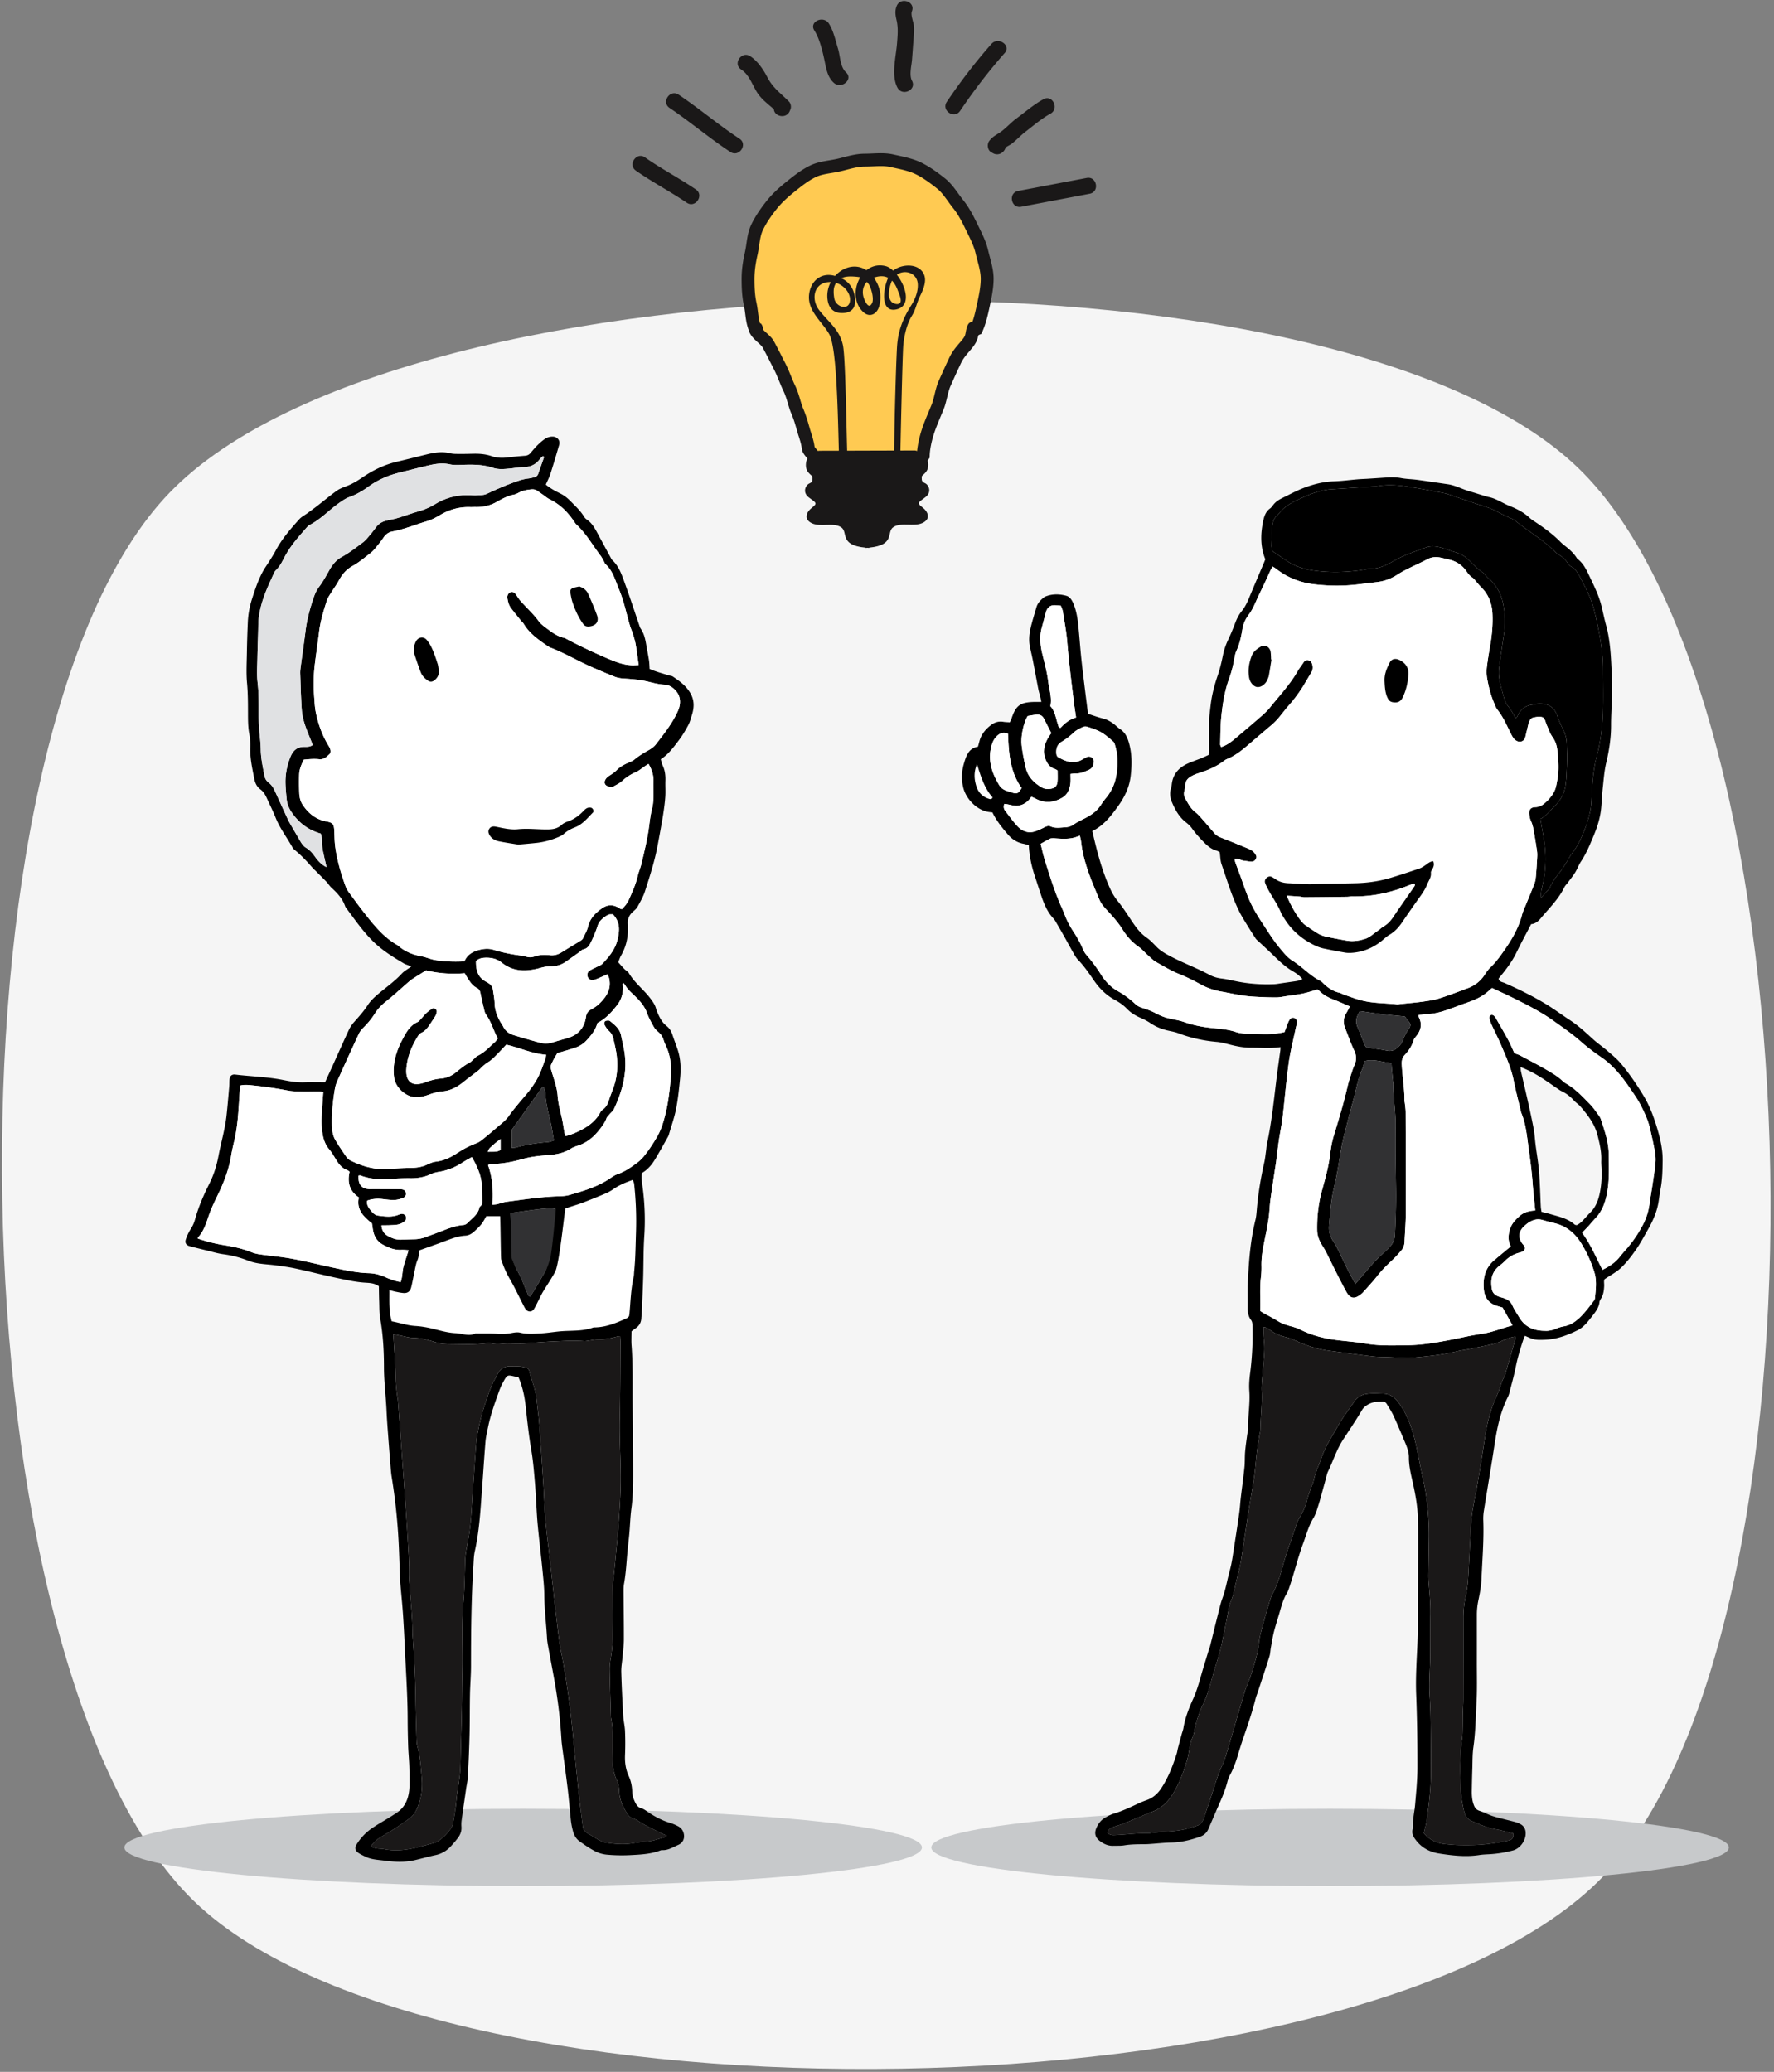 <svg xmlns="http://www.w3.org/2000/svg" width="399" height="466"><rect width="100%" height="100%" fill="#808080" stroke="none"/><path fill="#f5f5f5" d="M43.677 427.643c-54.802-52.923-58.452-262.034-5.53-316.837s262.034-58.453 316.837-5.53c54.802 52.922 58.451 262.034 5.53 316.837s-262.035 58.453-316.837 5.53"/><path fill="#ffca52" d="M183.223 104.696l-7.24-21.631-3.662-6.647-3.662-6.783V54.79l3.662-8.682 9.35-6.647 10.016-2.848h11.122l8.195 2.848 6.782 10.78 3.597 10.753v8.641l-3.597 9.086-4.255 6.104-2.527 8.929-3.913 9.144-7.324 1.798z"/><path fill="#c7c9cb" d="M27.972 415.525c0-4.8 40.157-8.692 89.693-8.692 49.537 0 89.694 3.891 89.694 8.692 0 4.8-40.157 8.692-89.694 8.692-49.536 0-89.693-3.892-89.693-8.692zm181.49 0c0-4.8 40.157-8.692 89.693-8.692 49.537 0 89.694 3.891 89.694 8.692 0 4.8-40.157 8.692-89.694 8.692-49.536 0-89.693-3.892-89.693-8.692z"/><path fill="#fff" d="M219.742 171.879c.89 2.84 1.685 5.419 3.505 7.467-.133.39-.426.436-.708.357-1.506-.418-2.521-1.466-2.95-2.881-.448-1.48-.645-3.053.153-4.943zM88.089 297.193c-.677-2.415-.49-4.67-.521-7.028.554.146.989.28 1.432.37.567.118 1.139.242 1.714.288.954.076 1.522-.324 1.769-1.286.259-1.01.436-2.038.65-3.057.154-.74.286-1.483.472-2.212.129-.504.384-.977.493-1.483.109-.504.107-1.032.152-1.53 2.106-.76 4.182-1.477 6.233-2.257 1.362-.518 2.718-.998 4.194-1.076.777-.041 1.44-.442 2.005-.958.555-.507 1.11-1.027 1.577-1.612.428-.537.738-1.17 1.13-1.81.98 0 18.717-2.05 19.154-2.193.879-.288 1.769-.548 2.63-.881a156.565 156.565 0 004.998-2.017 10.66 10.66 0 001.823-1.015c1.306-.896 2.739-1.501 4.345-2.057.106.327.26.622.295.93.4 3.645.538 7.295.414 10.964-.1 2.904-.11 5.81-.41 8.704-.041.405-.025.82-.115 1.214-.626 2.735-.691 5.53-.945 8.306-.016.172-.057.342-.1.582-.135.116-.285.312-.483.404-2.218 1.024-4.465 1.959-6.955 2.07-.232.01-.481-.012-.693.063-2.118.754-4.327.653-6.521.766-1.733.09-3.452.423-5.185.519-1.555.087-3.12.224-4.681-.161-.588-.146-1.27-.032-1.887.083a11.794 11.794 0 01-3.108.188c-1.618-.123-3.25-.065-4.876-.083-.06-.001-.125-.014-.173.009-1.49.7-2.942-.014-4.415-.078-2.41-.105-4.64-.998-6.981-1.375a19.835 19.835 0 00-2.074-.242c-1.813-.1-3.508-.72-5.357-1.05z"/><path fill="#313133" d="M114.79 272.857c7.518-1.108 8.725-1.222 10.129-.965.123.73-.21 10.283-.505 10.884-.587 1.189-1.292 2.32-1.951 3.474-.516.903-1.028 1.809-1.558 2.704-.525.887-1.07 1.76-1.63 2.68-.497-.053-.547-.518-.692-.847-.465-1.056-.875-2.137-1.337-3.195-.278-.635-.607-1.247-.926-1.863-.265-.513-1.19-2.28-1.39-2.815-.281-.753.119-9.161-.14-10.057z"/><path d="M112.584 258.653c-.921.582-1.845.328-2.86.416.168-.811.772-1.11 1.189-1.526.439-.437.963-.79 1.67-1.356zm2.207 14.204c7.517-1.108 8.724-1.222 10.128-.965.123.73-.881 10.513-1.177 11.114-.325 1.252-.62 2.09-1.28 3.244-.515.903-1.027 1.809-1.557 2.704-.525.887-1.07 1.76-1.63 2.68-.497-.053-.547-.518-.692-.847-.465-1.056-.875-2.137-1.337-3.195-.278-.635-.607-1.247-.926-1.863-.265-.513-1.004-2.094-1.204-2.63-.281-.753-.067-9.346-.325-10.242zm.33-18.763l6.884-9.613c.413.028.412.299.469.504.077.278.155.564.17.85.126 2.209.652 4.34 1.172 6.478.326 1.345.502 2.725.765 4.197-.48.134-.9.322-1.333.36-2.423.223-4.826.548-7.175 1.205-.273.077-.57.07-.952.114v-4.095zm-6.737 13.129c-.008.754.052 1.509.086 2.263.03.696.152 1.414-.53 1.912a.257.257 0 00-.095.143c-.316 1.61-1.641 2.462-2.68 3.52-.225.229-.58.436-.89.46-2.003.158-3.816.937-5.654 1.647-.865.333-1.742.636-2.603.98a8 8 0 01-2.882.585c-.987.014-1.973.07-2.96.1-1.082.03-2.063-.343-2.974-.864-.845-.484-1.323-1.243-1.396-2.372.696-.007 1.316.007 1.934-.025.982-.052 1.989-.024 2.859-.6.238-.158.55-.325.637-.558.108-.292.107-.696-.017-.977-.09-.205-.442-.37-.698-.406-.266-.037-.574.062-.834.17-1.52.638-3.078.426-4.631.215-.737-.1-1.24-.615-1.672-1.171-.5-.641-.984-1.304-.793-2.194 1.072-.413 2.279-.506 3.557-.347.86.107 1.733.219 2.596.192.622-.02 1.255-.212 1.847-.427.582-.212.819-.752.678-1.251-.128-.45-.484-.721-1.056-.726-2.087-.021-4.174-.025-6.262-.034-.29-.001-.581.027-.87.008-1.776-.111-2.537-1.044-2.452-3.042.155-.011.335-.075.47-.023 2.339.888 4.756.935 7.208.749a44.958 44.958 0 014.004-.132c1.596.02 3.109-.232 4.565-.91.569-.265 1.202-.433 1.824-.534 1.984-.322 3.783-1.071 5.453-2.175.62-.411 1.29-.748 1.985-1.146 1.269 2.244 2.272 4.435 2.246 6.97zm29.454-61.582c1.662 1.728 1.516 3.557 1.123 5.428-.487 2.319-1.905 4.08-3.496 5.717-.346.355-.896.515-1.356.757-.513.269-1.054.49-1.538.802-.441.285-.564.908-.372 1.408.185.479.708.779 1.28.67.337-.063.663-.203.982-.336.695-.29 1.383-.596 2.172-.94.14.34.312.629.38.94.546 2.479-.712 4.248-2.38 5.813-.498.469-1.12.824-1.721 1.165-.658.372-1.006.852-1.114 1.633-.332 2.399-1.657 4.019-4.007 4.734-1.164.354-2.341.668-3.504 1.028a5.106 5.106 0 01-2.923.042 193.395 193.395 0 01-5.85-1.688c-1.027-.318-1.86-.933-2.35-1.946-.175-.364-.43-.69-.632-1.042-.761-1.327-1.246-2.723-1.292-4.282-.03-.98-.236-1.955-.373-2.93-.095-.68-.466-1.174-1.054-1.515-.151-.087-.294-.19-.45-.27-1.935-.991-2.334-2.713-2.308-4.645.589-.585 1.259-.728 1.964-.765 1.377-.071 2.718.198 3.78 1.058 2.637 2.133 5.549 2.102 8.582 1.269.79-.218 1.548-.411 2.382-.392a5.839 5.839 0 003.6-1.108c.946-.677 1.896-1.347 2.842-2.021.33-.236.63-.61.995-.688 1.073-.23 1.427-1.02 1.843-1.89.527-1.104.994-2.216 1.362-3.385.368-1.165 1.31-1.898 2.324-2.484.312-.18.772-.102 1.109-.137zm-27.065 65.327c.173-3.077.046-6.01-1.011-8.921.26-.1.455-.235.649-.236 2.462-.008 4.85-.481 7.206-1.138 1.802-.502 3.652-.708 5.5-.841 1.886-.136 3.68-.442 5.304-1.484.433-.278.935-.477 1.43-.626 2.096-.631 3.674-1.971 4.986-3.645.604-.77 1.216-1.551 1.555-2.507.127-.357.458-.645.71-.951.33-.4.787-.733.996-1.184 1.83-3.956 3.009-8.056 2.397-12.477-.191-1.377-.54-2.731-.811-4.097-.282-1.424-1.328-2.266-2.363-3.116-.13-.107-.313-.217-.468-.213-.27.008-.626.02-.778.186-.152.166-.216.583-.111.78.267.502.588 1.01 1.003 1.392.546.502.856 1.09 1.002 1.785.264 1.249.595 2.493.74 3.756.268 2.326.118 4.639-.627 6.88-.347 1.044-.79 2.057-1.114 3.108-.283.919-.685 1.71-1.524 2.244-.184.117-.322.339-.428.54-1.142 2.176-3.09 3.406-5.217 4.396-.826.384-1.688.72-2.645.929-.08-.31-.148-.523-.188-.742-.207-1.14-.36-2.293-.62-3.422-.376-1.642-.812-3.267-.934-4.96-.138-1.928-.851-3.73-1.386-5.562-.16-.545-.264-.976-.022-1.474.2-.415.39-.836.61-1.24.22-.404.47-.79.75-1.254 1.3-.394 2.699-.775 4.067-1.246a5.963 5.963 0 002.467-1.593c1.074-1.158 2.06-2.368 2.478-3.943 1.88-.961 3.227-2.451 4.479-4.087.944-1.233 1.293-2.571 1.268-4.064-.003-.172-.076-.342-.081-.515-.003-.085.075-.173.156-.343.165.203.328.359.439.546.475.809 1.135 1.424 1.815 2.07 1.248 1.189 2.469 2.439 3.075 4.156.365 1.033.912 2.009 1.442 2.974.245.448.588.884.988 1.195.678.528 1.076 1.18 1.327 1.986.206.662.543 1.28.797 1.93.822 2.102.967 4.277.784 6.514-.295 3.6-.767 7.158-1.905 10.606a14.782 14.782 0 01-1.381 2.987c-.866 1.45-1.791 2.85-2.862 4.15a8.615 8.615 0 01-1.52 1.409c-1.351 1.003-2.728 1.962-4.357 2.509-.593.2-1.134.588-1.662.946-2.787 1.89-5.974 2.816-9.15 3.726-1.096.315-2.304.27-3.464.328-3.544.18-7.048.72-10.561 1.179-.742.096-1.46.378-2.194.549-.317.073-.65.08-1.036.125zm11.605-168.185c-.44 1.252-.882 2.502-1.317 3.756a1.156 1.156 0 01-.857.787c-.45.113-.9.244-1.357.293-1.107.117-2.132.47-3.18.845-2.135.764-4.19 1.695-6.246 2.638-.505.232-1.124.26-1.696.294-.753.044-1.512.02-2.267-.01-2.756-.107-5.293.602-7.634 2.032-1.2.732-2.478 1.249-3.83 1.636-1.504.43-2.975.982-4.476 1.432-.83.25-1.69.408-2.538.595-1.004.22-1.82.709-2.434 1.555a31.996 31.996 0 01-1.626 2.047c-.414.482-.838.98-1.343 1.356-1.537 1.14-3.042 2.32-4.74 3.245-1.241.675-2.126 1.8-2.81 3.033-.706 1.27-1.4 2.532-2.283 3.7-.55.726-.937 1.616-1.23 2.489-.792 2.369-1.463 4.773-1.773 7.267-.331 2.65-.722 5.293-1.073 7.94-.077.577-.158 1.162-.14 1.739.09 2.73.154 5.464.346 8.187.156 2.227 1.006 4.287 1.84 6.335.213.524.42 1.05.636 1.585-.634.456-1.284.43-1.913.427-1.621-.01-2.556.849-3.128 2.293-.76 1.919-1.156 3.899-1.098 5.955.035 1.219.15 2.438.282 3.65.149 1.376.824 2.53 1.663 3.593 1.556 1.972 3.538 3.318 5.988 4.02.48 1.212.19 2.53.456 3.774.263 1.24.555 2.473.848 3.773-1.158-.561-1.933-1.421-2.603-2.371-.543-.771-1.128-1.47-1.953-1.957-.673-.396-1.08-1.037-1.458-1.702-.748-1.312-1.528-2.606-2.274-3.92-.286-.503-.525-1.034-.767-1.56-.873-1.9-1.736-3.804-2.607-5.704-.32-.696-.74-1.324-1.353-1.794-.535-.411-.843-.927-.964-1.594-.352-1.942-.796-3.861-.82-5.86-.016-1.563-.254-3.123-.36-4.687a46.18 46.18 0 01-.108-3.135c.002-2.382.042-4.754-.237-7.14-.215-1.835-.082-3.717-.051-5.578.04-2.442.168-4.882.195-7.324.028-2.48.635-4.834 1.497-7.124.57-1.52 1.274-2.99 1.936-4.475.14-.315.304-.653.548-.884.954-.904 1.464-2.08 2.074-3.201 1.315-2.42 3.145-4.456 4.949-6.507a1.89 1.89 0 01.536-.442c2.57-1.308 4.496-3.481 6.842-5.092.677-.465 1.336-.918 2.109-1.193 1.545-.55 2.933-1.357 4.265-2.324 2.086-1.515 4.424-2.545 6.936-3.163 2.254-.555 4.502-1.138 6.762-1.666 1.53-.358 3.068-.556 4.654-.202.778.173 1.614.149 2.42.12 2.446-.088 4.88-.142 7.249.656 1.242.419 2.529.283 3.803.164.98-.091 1.96-.3 2.94-.303 1.565-.007 2.834-.511 3.783-1.783.2-.27.479-.48.722-.718l.265.202zM44.482 278.567zm0 0c.015-.111.002-.188.034-.223 1.314-1.4 1.854-3.205 2.447-4.944.623-1.826 1.495-3.527 2.316-5.251 1.28-2.691 2.27-5.454 2.743-8.406.238-1.488.656-2.946.938-4.428.6-3.15.712-6.348.937-9.535.037-.513.072-1.026.112-1.604.908-.257 1.773-.152 2.623-.066 2.714.274 5.413.654 8.094 1.178 1.073.209 2.193.205 3.294.233 1.219.03 2.44-.023 3.66-.018.338 0 .674.08 1.02.125-.133 2.036-.308 4-.372 5.968a17.9 17.9 0 00.198 3.295c.202 1.32.613 2.567 1.53 3.637.674.786 1.156 1.737 1.723 2.614.578.895 1.263 1.662 2.304 2.04.206.076.379.245.549.358-.557 2.43-.003 4.398 2.086 5.79-.596 2.748 1.05 4.337 2.94 5.82.122.713.182 1.46.385 2.168.332 1.159 1.032 2.074 2.115 2.652 1.292.689 2.618 1.25 4.138 1.15.506-.032 1.019.045 1.612.076-.393 1.24-.785 2.378-1.11 3.533-.328 1.164-.24 2.418-.677 3.635-1.265-.226-2.411-.643-3.507-1.135-1.195-.535-2.442-.84-3.707-.875-2.69-.076-5.286-.661-7.891-1.22-3.12-.67-6.218-1.441-9.353-2.024-2.336-.434-4.716-.622-7.072-.957-.683-.097-1.38-.243-2.015-.501-2.006-.814-4.088-1.257-6.221-1.6a35.31 35.31 0 01-5.873-1.485zm43.607 18.626zm0 0c-.677-2.415-.49-4.67-.521-7.028.554.146.989.28 1.432.37.567.118 1.139.242 1.714.288.954.076 1.522-.324 1.769-1.286.259-1.01.436-2.038.65-3.057.154-.74.286-1.483.472-2.212.129-.504.384-.977.493-1.483.109-.504.107-1.032.152-1.53 2.106-.76 4.182-1.477 6.233-2.257 1.362-.518 2.718-.998 4.194-1.076.777-.041 1.44-.442 2.005-.958.555-.507 1.11-1.027 1.577-1.612.428-.537.738-1.17 1.13-1.81h3.104c.072.25.143 9.427.228 9.696a22.053 22.053 0 001.952 4.447c1.105 1.903 2.034 3.909 3.043 5.869.158.309.309.629.513.906.52.704 1.43.695 1.882-.06.476-.792.859-1.64 1.284-2.464.239-.463.457-.94.726-1.385.9-1.487 1.878-2.93 2.715-4.451.948-1.722 1.975-12.326 2.335-14.32.496-.155.935-.288 1.372-.431.879-.288 1.769-.548 2.63-.881a156.565 156.565 0 004.998-2.017 10.66 10.66 0 001.823-1.015c1.306-.896 2.739-1.501 4.345-2.057.106.327.26.622.295.93.4 3.645.538 7.295.414 10.964-.1 2.904-.11 5.81-.41 8.704-.041.405-.025.82-.115 1.214-.626 2.735-.691 5.53-.945 8.306-.016.172-.057.342-.1.582-.135.116-.285.312-.483.404-2.218 1.024-4.465 1.959-6.955 2.07-.232.01-.481-.012-.693.063-2.118.754-4.327.653-6.521.766-1.733.09-3.452.423-5.185.519-1.555.087-3.12.224-4.681-.161-.588-.146-1.27-.032-1.887.083a11.794 11.794 0 01-3.108.188c-1.618-.123-3.25-.065-4.876-.083-.06-.001-.125-.014-.173.009-1.49.7-2.942-.014-4.415-.078-2.41-.105-4.64-.998-6.981-1.375a19.836 19.836 0 00-2.074-.242c-1.813-.1-3.508-.72-5.357-1.05zm25.795-62.224c3.034.698 5.794 2.034 8.949 2.27-.066.373-.074.71-.188 1.007-.542 1.409-.995 2.869-1.707 4.189-.711 1.319-1.606 2.565-2.575 3.712-1.388 1.64-2.792 3.254-4.043 5.013-.69.97-1.735 1.698-2.65 2.5a85.636 85.636 0 01-3.071 2.573c-.446.355-.93.713-1.456.908-1.538.567-2.97 1.325-4.328 2.225-1.471.974-3.018 1.705-4.805 1.918-.675.08-1.341.379-1.97.67-1.022.473-2.081.679-3.202.71-1.625.047-3.257.076-4.873.245-3.24.337-6.224-.463-9.088-1.87-.35-.171-.703-.441-.921-.757-.89-1.29-1.78-2.582-2.565-3.935-.561-.966-.702-2.09-.731-3.203-.072-2.8.203-5.576.679-8.33.108-.622.33-1.24.59-1.818a764.275 764.275 0 014.775-10.461c.262-.562.705-1.065 1.15-1.51a17.695 17.695 0 002.503-3.12c.652-1.037 1.495-1.89 2.47-2.665 1.817-1.445 3.516-3.036 5.277-4.553.346-.298.74-.545 1.127-.793.822-.527 1.653-1.04 2.6-1.631 2.74.669 5.677.892 8.684.636.232.39.427.736.639 1.07.562.889 1.135 1.769 2.126 2.252.46.224.668.605.77 1.09.236 1.136.482 2.27.755 3.399.123.506.214 1.07.505 1.476.962 1.34 1.49 2.879 2.136 4.366.137.317.336.607.556.995-.237.287-.452.629-.741.886-1.211 1.077-2.3 2.306-3.803 3.025-.354.169-.624.514-.932.779-.308.265-.577.606-.93.785-1.153.585-2.12 1.42-3.116 2.219-.98.784-2.11 1.25-3.348 1.346-1.296.1-2.501.484-3.706.919a6.2 6.2 0 01-1.345.312c-1.31.159-2.277-.487-2.58-1.76a5.316 5.316 0 01-.113-1.556c.18-2.733 1.187-5.187 2.627-7.48.179-.283.44-.58.736-.713.902-.408 1.444-1.145 1.957-1.927.415-.631.854-1.25 1.232-1.901a2.37 2.37 0 00.296-.975c.037-.461-.594-.895-.978-.667a8.504 8.504 0 00-1.382 1.036c-.426.392-.778.864-1.176 1.287-.238.253-.462.572-.761.704-1.795.79-2.62 2.414-3.46 4.005a19.226 19.226 0 00-1.247 2.876c-.61 1.837-.85 3.737-.576 5.669.298 2.107 2.414 4.047 4.295 4.308 1.166.163 2.316-.077 3.404-.478 1.043-.384 2.079-.681 3.198-.775 1.729-.146 3.21-.934 4.554-2.011.949-.762 1.93-1.484 2.892-2.231.366-.285.753-.556 1.066-.894a9.204 9.204 0 011.88-1.533c.582-.366 1.08-.877 1.57-1.366.82-.817 1.605-1.668 2.369-2.467zm-25.422 65.1zm0 0zm0 0c.622.13 1.18.253 1.742.36.912.175 1.823.463 2.738.48 1.656.03 3.229.409 4.773.914 1.41.462 2.82.47 4.285.484 2.555.024 5.1.148 7.642-.248.388-.06.81.055 1.21.127.75.134 1.482.108 2.246.014.969-.12 1.965-.025 2.949-.025.578 0 1.158.025 1.734-.012 2.144-.137 4.285-.34 6.432-.432 2.379-.103 4.76-.285 7.145-.087.339.029.689-.065 1.033-.111.689-.092 1.376-.263 2.066-.27a15.739 15.739 0 004.294-.63c.212-.062.442-.063.745-.103.026.513.072.97.069 1.426-.043 5.699-.03 11.4-.163 17.097-.113 4.83.272 9.65.208 14.475-.028 2.148-.147 4.296-.278 6.44a173.837 173.837 0 01-.515 6.608c-.284 2.832-.51 5.668-.84 8.497-.268 2.3-.193 4.642-.224 6.966-.024 1.802.006 3.606.043 5.408a29.107 29.107 0 01-.43 5.552c-.146.854-.25 1.732-.234 2.597.062 3.487.179 6.972.276 10.458.003.117.005.235.026.348.555 2.88.415 5.79.334 8.695-.052 1.826.179 3.59.954 5.269.368.798.52 1.658.555 2.539.07 1.865.815 3.486 1.81 5.02.33.509.726.913 1.313 1.084.799.232 1.424.764 2.127 1.163 1.41.8 2.883 1.49 4.335 2.216.345.172.708.308 1.089.473-.14.158-.201.3-.293.323-1.343.326-2.624.887-4.032.984-1.157.079-2.312.243-3.46.43-1.981.325-3.946.13-5.902-.163-.557-.084-1.105-.35-1.611-.62-.82-.436-1.588-.967-2.403-1.413-.662-.362-1.078-.867-1.174-1.62-.212-1.671-.438-3.34-.63-5.013a610.405 610.405 0 01-.821-7.628c-.327-3.238-.602-6.482-.95-9.717-.29-2.714-.6-5.43-.993-8.13-.42-2.871-.867-5.744-1.45-8.586-.502-2.456-.737-4.94-1.04-7.416-.516-4.211-.955-8.43-1.427-12.646-.491-4.386-1.1-8.76-1.321-13.172-.084-1.683-.154-3.368-.263-5.05-.281-4.293-.556-8.586-.882-12.875-.15-1.967-.417-3.926-.62-5.89-.223-2.158-1.103-4.144-1.613-6.227-.102-.417-.38-.728-.812-.833-.45-.11-.904-.22-1.362-.252-.637-.046-1.282.015-1.918-.035-1.383-.107-2.38.523-3.007 1.67-.696 1.27-1.38 2.567-1.873 3.923-.97 2.673-1.863 5.379-2.411 8.18-.211 1.082-.46 2.166-.551 3.26-.275 3.302-.464 6.609-.72 9.912-.298 3.88-.331 7.787-1.032 11.632-.104.57-.196 1.143-.31 1.71-.236 1.199-.425 2.397-.46 3.626-.081 3.019-.121 6.045-.371 9.053-.45 5.403-.091 10.81-.241 16.213-.075 2.73-.061 5.465-.122 8.198-.09 4.068-.221 8.135-.311 12.204-.047 2.159-.401 4.28-.721 6.407-.163 1.089-.226 2.193-.377 3.284a80.005 80.005 0 01-.586 3.604 2.54 2.54 0 01-.388.95c-.795 1.158-1.764 2.17-2.92 2.956-.506.346-1.173.473-1.781.65-.835.245-1.682.443-2.524.662-2.608.678-5.234 1.043-7.921.497-.396-.081-.808-.088-1.214-.12a4.537 4.537 0 01-1.727-.49 6.853 6.853 0 012.05-1.974c1.086-.676 2.2-1.306 3.273-2.001a76.385 76.385 0 003.299-2.264c1.075-.78 1.683-1.896 2.112-3.13.679-1.953.907-3.972.72-6.015-.216-2.37-.341-4.754-.971-7.075-.18-.663-.185-1.383-.206-2.08-.087-2.904-.178-5.81-.217-8.716-.06-4.478-.288-8.947-.602-13.413-.037-.522-.085-1.045-.087-1.568-.01-3.55-.454-7.073-.68-10.61-.034-.522-.085-1.046-.072-1.568.07-3.026-.157-6.041-.337-9.058a931.79 931.79 0 00-.645-9.736c-.253-3.595-.525-7.19-.786-10.783l-.705-9.74a9.306 9.306 0 00-.091-.866c-.326-1.953-.47-3.915-.52-5.898-.071-2.84-.303-5.675-.48-8.728zm57.409-128.251c.76 1.31 1.163 2.594 1.104 4.026-.043 1.043.045 2.09.004 3.134-.036.927-.052 1.88-.286 2.768-.476 1.809-.602 3.663-.903 5.494-.386 2.343-.96 4.658-1.501 6.973-.224.959-.637 1.873-.86 2.83-.437 1.883-1.221 3.624-2.01 5.369-.367.81-.933 1.453-1.494 2.07-.167-.024-.293-.006-.373-.06-1.563-1.047-2.84-1.075-4.317-.01-1.387 1.003-2.53 2.169-2.952 3.948-.224.942-.754 1.814-1.175 2.704-.092.194-.284.37-.471.486-1.431.884-2.885 1.73-4.304 2.632-.821.523-1.675.766-2.643.66-1.162-.126-2.305-.12-3.441.28-.65.23-1.364.276-2.051-.012-.21-.088-.451-.11-.681-.137-2.194-.27-4.36-.677-6.472-1.336-1.03-.321-2.042-.276-3.09-.026-1.545.368-2.83 1.038-3.503 2.626-2.223.104-4.421.062-6.594-.305-1.021-.173-1.992-.634-3.012-.824-1.985-.37-3.795-1.063-5.31-2.432a.78.78 0 00-.141-.102c-3.015-1.694-5.145-4.313-7.237-6.962-1.26-1.594-2.464-3.232-3.66-4.875a6.253 6.253 0 01-.82-1.525c-1.031-2.843-1.861-5.747-2.276-8.747-.167-1.205-.155-2.435-.217-3.654-.073-1.454-.334-1.783-1.817-2.063-2.32-.44-3.985-1.794-5.267-3.695-.536-.793-.74-1.716-.784-2.644a57.75 57.75 0 01-.026-4.182c.03-1.18.487-2.247 1.025-3.352 1.166-.132 2.322-.228 3.474-.108 1.084.112 1.723-.574 2.386-1.205.167-.16.202-.552.158-.815-.055-.331-.214-.662-.394-.953-1.482-2.401-2.407-5.012-2.943-7.768-.132-.68-.193-1.378-.242-2.07-.09-1.275-.2-2.552-.2-3.828 0-1.392.042-2.793.196-4.175.29-2.594.709-5.173 1.013-7.766.285-2.442.996-4.774 1.748-7.094.21-.647.627-1.233.989-1.823.545-.89 1.186-1.724 1.676-2.642.755-1.416 1.696-2.546 3.158-3.353 1.463-.807 2.758-1.927 4.093-2.955.454-.35.83-.813 1.195-1.261.588-.721 1.174-1.448 1.69-2.218a2.943 2.943 0 011.982-1.302c2.637-.493 5.11-1.533 7.667-2.29 1.044-.31 2.05-.825 2.99-1.39 2.108-1.262 4.358-1.878 6.808-1.803.406.012.814-.02 1.22-.012 1.72.037 3.312-.328 4.829-1.205 1.196-.691 2.448-1.321 3.837-1.604.39-.08.76-.283 1.122-.468.843-.431 1.748-.593 2.677-.691.547-.06 1.035.027 1.482.358.373.277.758.538 1.139.803.524.366 1.013.804 1.58 1.08 2.372 1.154 4.132 2.952 5.566 5.115.128.193.254.399.422.554 2.206 2.02 3.643 4.639 5.43 6.983.279.365.479.79.71 1.19.145.252.228.566.43.752 1.667 1.522 2.177 3.64 3.006 5.61 1.11 2.642 1.663 5.437 2.466 8.163.196.666.487 1.303.69 1.968.236.773.483 1.552.62 2.347.255 1.482.433 2.978.66 4.589l-.968.037c-1.967.076-3.741-.568-5.53-1.316a125.3 125.3 0 01-9.298-4.368c-.361-.187-.718-.421-1.105-.511-1.586-.368-2.807-1.366-4.06-2.301-.555-.415-1.123-.868-1.525-1.42-1.173-1.605-2.635-2.94-3.96-4.4-.424-.47-.76-1.02-1.122-1.542-.283-.407-.62-.718-1.152-.603-.52.112-.91.742-.806 1.378.13.803.324 1.604.833 2.267.707.92 1.438 1.823 2.165 2.728.218.27.502.499.678.794 1.293 2.169 3.31 3.553 5.318 4.948.237.164.496.312.765.415 3.204 1.23 6.145 3.018 9.289 4.375 1.706.736 3.407 1.485 5.138 2.156.636.246 1.348.356 2.034.4 1.915.122 3.817.278 5.688.757 1.12.287 2.27.559 3.418.622 1.108.062 1.859.597 2.534 1.338 1.154 1.267 1.209 2.938.51 4.528-1.231 2.806-3.132 5.148-4.963 7.54-.41.535-1.01.969-1.605 1.3-1.118.627-2.207 1.272-3.196 2.099-.432.362-1.012.552-1.537.793-.901.414-1.756.867-2.464 1.6-.477.494-1.074.882-1.657 1.256-.458.294-.83.628-1.02 1.142a.917.917 0 00.466 1.17c.485.248.997.389 1.5.107.654-.367 1.354-.7 1.9-1.196.913-.832 1.892-1.49 3.034-1.98.784-.336 1.454-.94 2.177-1.42.23-.152.47-.292.746-.463zm2.742-1.045c1.725-1.093 2.882-2.704 4.069-4.27.802-1.055 1.482-2.214 2.112-3.384.38-.706.58-1.513.823-2.286.522-1.657.598-3.262-.307-4.868-.954-1.693-2.447-2.766-3.992-3.804-.226-.153-.551-.153-.827-.237-1.487-.451-2.993-.85-4.38-1.466-.045-.671-.045-1.25-.13-1.816-.154-1.033-.36-2.057-.54-3.087-.248-1.431-.453-2.87-1.31-4.116-.223-.326-.324-.742-.456-1.126-1.035-3.021-2.016-6.061-3.112-9.06-.693-1.897-1.311-3.864-2.875-5.303-.124-.114-.201-.283-.283-.435-.996-1.837-1.993-3.673-2.983-5.514-.635-1.181-1.272-2.354-2.43-3.134a2.036 2.036 0 01-.606-.62c-.814-1.368-1.98-2.418-3.077-3.54-.704-.718-1.456-1.307-2.362-1.746-1.138-.551-2.247-1.171-3.186-1.96.374-.864.783-1.63 1.043-2.442.69-2.154 1.329-4.324 1.96-6.496.29-.995-.426-1.85-1.474-1.86a3.042 3.042 0 00-1.802.566c-.612.432-1.176.944-1.708 1.473-.535.532-1.007 1.127-1.501 1.699-.325.375-.732.53-1.223.57a88.44 88.44 0 00-3.813.37c-1.232.153-2.453.133-3.622-.27-1.347-.464-2.72-.582-4.124-.553-1.046.02-2.094.054-3.14.043-.695-.008-1.415.017-2.08-.148-1.758-.44-3.462-.195-5.168.222-2.255.549-4.502 1.128-6.762 1.656-2.812.656-5.37 1.878-7.738 3.49-1.16.789-2.332 1.513-3.648 2.014-.756.289-1.552.567-2.2 1.032-1.51 1.082-2.933 2.28-4.403 3.419-.732.568-1.485 1.108-2.232 1.657-.607.446-1.317.797-1.811 1.344-1.986 2.2-3.93 4.44-5.327 7.09-.405.767-.876 1.5-1.334 2.239-.518.836-1.112 1.629-1.575 2.493-1.044 1.954-1.738 4.043-2.41 6.154a19.647 19.647 0 00-.924 5.126 241.941 241.941 0 00-.217 6.97c-.036 2.269-.17 4.553.038 6.803.22 2.385.21 4.759.215 7.14.004 1.397.022 2.783.272 4.17.184 1.025.294 2.087.25 3.124-.102 2.417.444 4.737.894 7.074.179.93.558 1.786 1.358 2.366.689.498 1.095 1.189 1.435 1.937.673 1.48 1.403 2.938 2.006 4.446.958 2.398 2.536 4.433 3.774 6.665.11.199.269.388.446.532 1.584 1.28 2.959 2.766 4.283 4.304.113.13.267.226.39.349.859.862 1.726 1.716 2.566 2.597.4.42.699.943 1.126 1.33 1.305 1.182 2.475 2.448 3.057 4.158.055.16.174.302.278.442 1.837 2.472 3.594 5.008 5.766 7.21 2.142 2.173 4.713 3.759 7.322 5.286.198.116.436.162.65.249.277.113.549.235.846.362-.786.575-1.585.989-2.158 1.61-1.548 1.682-3.412 2.986-5.145 4.44-.95.797-1.842 1.619-2.502 2.64-.89 1.38-1.98 2.576-3.06 3.794a7.33 7.33 0 00-1.154 1.728c-1.228 2.632-2.401 5.288-3.598 7.934-.593 1.309-1.195 2.615-1.77 3.872-1.628 0-3.14-.041-4.646.01-1.583.055-3.14-.187-4.663-.496-3.601-.731-7.267-.807-10.896-1.242-.767-.092-1.211.313-1.282 1.08-.048.52-.016 1.049-.062 1.569-.195 2.2-.376 4.4-.616 6.596-.337 3.069-1.235 6.029-1.805 9.052-.413 2.19-1.072 4.292-2.067 6.267-1.311 2.602-2.455 5.259-3.226 8.07-.015.057-.03.114-.047.169-.22.727-.552 1.388-.967 2.034-.434.675-.77 1.433-1.03 2.195-.28.822.059 1.359.894 1.579 1.29.34 2.587.657 3.884.97 1.184.288 2.36.653 3.562.813 1.915.253 3.756.713 5.552 1.42.803.317 1.662.532 2.515.667 1.259.198 2.54.253 3.805.425 1.495.204 2.996.399 4.469.719 3.289.715 6.552 1.553 9.846 2.243 1.872.393 3.743.799 5.673.929 1.05.07 2.212.08 3.21.813.022 1.113.026 2.213.069 3.312.052 1.335 0 2.693.234 3.998.648 3.624.84 7.287.843 10.94.002 3.268.436 6.49.577 9.74.068 1.568.182 3.134.298 4.7.2 2.724.414 5.447.632 8.17.056.694.12 1.39.234 2.077a132.43 132.43 0 011.484 13.335c.179 2.899.245 5.805.364 8.708.026.639.04 1.28.095 1.917.196 2.315.444 4.627.6 6.945.193 2.842.326 5.689.46 8.534.236 4.995.575 9.985.588 14.989.006 2.035.048 4.07.114 6.104.043 1.335.174 2.667.234 4 .046.988.055 1.978.056 2.966 0 .987.047 1.982-.061 2.958-.226 2.04-1.001 3.817-2.777 5.012a56.59 56.59 0 01-1.911 1.215c-1.187.732-2.408 1.413-3.562 2.193a12.195 12.195 0 00-3.593 3.748c-.445.727-.341 1.33.345 1.833.508.372 1.102.63 1.673.91 1.335.653 2.82.69 4.243.88 2.246.299 4.525.419 6.77-.091 1.583-.36 3.146-.813 4.733-1.15a6.305 6.305 0 003.298-1.832 22.333 22.333 0 001.7-1.985c.578-.754.912-1.602.83-2.593a7.197 7.197 0 01.063-1.565c.322-2.36.668-4.717 1.009-7.074.125-.863.336-1.72.379-2.587.158-3.136.297-6.274.374-9.413.073-3.023.037-6.05.095-9.072.042-2.15.229-4.297.23-6.446.005-7.503.059-15.004.542-22.495.07-1.102.078-2.226.317-3.294 1.07-4.791 1.298-9.672 1.663-14.54.252-3.361.454-6.726.734-10.085.086-1.037.34-2.061.543-3.085.466-2.344 1.203-4.61 2.01-6.853.393-1.091.753-2.211 1.3-3.225 1.103-2.04 1.038-1.863 2.945-1.451.22.048.439.105.644.155.89 2.103 1.36 4.255 1.596 6.453.35 3.294.71 6.582 1.265 9.853.408 2.402.609 4.844.812 7.276.218 2.607.32 5.223.494 7.834.082 1.217.202 2.432.329 3.646.296 2.83.627 5.658.904 8.49.175 1.792.378 3.59.39 5.386.02 3.263.439 6.496.615 9.747.04.75.193 1.498.327 2.24.556 3.087 1.176 6.162 1.677 9.257.605 3.73 1.016 7.485 1.235 11.26.037.637.122 1.272.205 1.905.4 3.053.836 6.102 1.2 9.159.283 2.366.46 4.744.722 7.113.089.805.25 1.609.459 2.392.242.914.695 1.76 1.472 2.314 1.134.808 2.289 1.61 3.52 2.249a7.263 7.263 0 002.658.769 36.86 36.86 0 005.05.112c2.372-.122 4.766-.21 7.029-1.083a.883.883 0 01.343-.051c1.35.069 2.45-.672 3.608-1.173 1.087-.47 1.512-1.492 1.233-2.598a2.413 2.413 0 00-1.258-1.597c-.566-.291-1.155-.564-1.763-.744-1.917-.57-3.641-1.503-5.273-2.636-.378-.263-.783-.541-1.218-.656-.771-.204-1.115-.736-1.434-1.391-.362-.745-.615-1.487-.636-2.328-.03-1.228-.271-2.424-.787-3.551-.693-1.514-.903-3.093-.828-4.756a64.09 64.09 0 00-.008-5.405c-.043-1.1-.33-2.188-.392-3.288-.186-3.31-.357-6.62-.447-9.932-.032-1.152.196-2.31.295-3.467.108-1.271.286-2.543.292-3.815.014-3.548-.051-7.095-.071-10.643-.003-.638-.008-1.29.105-1.912.5-2.754.576-5.55.882-8.321.115-1.04.235-2.08.324-3.122.158-1.853.212-3.72.459-5.56.39-2.896.378-5.801.375-8.707-.005-4.768-.06-9.537-.11-14.306-.047-4.536.103-9.074-.237-13.606-.078-1.037-.012-2.086-.012-3.173.29-.216.606-.467.938-.692.83-.562 1.253-1.338 1.279-2.34.006-.23.059-.461.069-.693.116-2.728.25-5.456.335-8.186.098-3.14.042-6.286.25-9.416.25-3.735.115-7.435-.38-11.135-.138-1.028-.322-2.066-.148-3.14 1.263-.73 2.17-1.792 2.899-2.986 1.026-1.681 1.969-3.413 2.939-5.127.114-.201.195-.424.259-.647.548-1.896 1.22-3.77 1.595-5.7.442-2.275.678-4.596.902-6.907.209-2.15.134-4.302-.555-6.383-.364-1.1-.792-2.178-1.151-3.28-.26-.794-.631-1.494-1.304-2.013-1.003-.773-1.57-1.851-2.053-2.982a7.217 7.217 0 01-.362-.981c-.231-.863-.731-1.552-1.261-2.26-1.491-1.993-3.551-3.498-4.827-5.678-.223-.38-.697-.607-1.02-.94-.48-.491-.926-1.014-1.393-1.53.242-.577.395-1.081.652-1.525 1.264-2.193 1.684-4.571 1.509-7.054-.081-1.155.306-2.02 1.137-2.764.385-.346.813-.698 1.055-1.14.61-1.118 1.27-2.243 1.657-3.447 1.084-3.371 2.18-6.744 2.835-10.236.213-1.141.432-2.281.635-3.424.244-1.37.498-2.737.7-4.112.178-1.205.343-2.416.416-3.631.069-1.158-.023-2.326.018-3.488.042-1.181-.091-2.311-.597-3.395-.191-.411-.277-.87-.45-1.435z"/><path fill="#fff" d="M130.319 131.899c.3.148.75.288 1.088.563.349.285.68.662.86 1.069.704 1.584 1.4 3.176 1.99 4.805.518 1.428-.134 2.359-1.638 2.56-.557.074-1.08-.041-1.403-.496a15.106 15.106 0 01-1.261-2.062 21.768 21.768 0 01-1.135-2.72c-.256-.76-.411-1.561-.535-2.356-.09-.565.147-.87.689-1.043.384-.123.786-.19 1.345-.32zm-31.623 18.926c.072.894-.251 1.589-.94 2.145-.522.422-1 .474-1.576.07-.676-.473-1.25-1.068-1.546-1.84a70.398 70.398 0 01-1.426-4.098c-.287-.918-.12-1.831.275-2.703.504-1.11 1.748-1.37 2.516-.445.51.615.922 1.34 1.243 2.076.462 1.059.826 2.162 1.18 3.264.157.489.187 1.019.274 1.53zm17.882 39.143c-1.301-.217-2.85-.432-4.38-.748-.795-.164-1.533-.533-2.008-1.272-.3-.465-.467-.942-.181-1.467.273-.502.796-.686 1.504-.545 1.648.327 3.303.746 4.988.573 2.32-.24 4.627.099 6.94.038 1.092-.03 2.04-.252 2.872-1.011.372-.34.87-.584 1.355-.751 1.409-.485 2.568-1.312 3.573-2.392.233-.25.508-.492.812-.635.243-.115.566-.128.84-.09.462.065.774.774.465 1.087-1.216 1.23-2.305 2.64-3.98 3.299-.93.366-1.784.797-2.53 1.479-.373.34-.867.578-1.342.774-1.558.644-3.173 1.097-4.853 1.276-1.268.136-2.54.24-4.075.385zm29.293-18.15c-.275.17-.515.31-.746.464-.723.48-1.393 1.083-2.177 1.42-1.142.49-2.121 1.147-3.034 1.979-.546.496-1.246.829-1.9 1.196-.503.282-1.015.14-1.5-.106-.448-.227-.64-.701-.466-1.171.19-.514.562-.848 1.02-1.142.583-.374 1.18-.762 1.657-1.255.708-.734 1.563-1.187 2.464-1.601.525-.241 1.105-.431 1.537-.793.989-.827 2.078-1.472 3.196-2.098.595-.332 1.196-.766 1.605-1.3 1.83-2.393 3.732-4.735 4.964-7.541.698-1.59.643-3.261-.511-4.528-.675-.741-1.426-1.276-2.534-1.338-1.148-.063-2.297-.335-3.418-.622-1.871-.48-3.773-.635-5.688-.757-.686-.044-1.398-.154-2.034-.4-1.731-.671-3.432-1.42-5.138-2.156-3.144-1.357-6.085-3.145-9.29-4.375a3.679 3.679 0 01-.764-.415c-2.008-1.395-4.025-2.78-5.318-4.948-.176-.295-.46-.523-.678-.794-.727-.905-1.458-1.807-2.165-2.728-.51-.663-.702-1.464-.833-2.267-.103-.636.286-1.266.806-1.378.533-.115.869.196 1.152.603.363.522.698 1.073 1.123 1.542 1.324 1.46 2.786 2.795 3.959 4.4.402.552.97 1.005 1.525 1.42 1.253.935 2.474 1.933 4.06 2.3.387.09.744.325 1.105.512a125.294 125.294 0 009.298 4.368c1.789.748 3.563 1.392 5.53 1.316l.969-.037c-.228-1.611-.406-3.107-.661-4.59-.137-.794-.384-1.573-.62-2.346-.203-.665-.494-1.302-.69-1.968-.803-2.726-1.356-5.521-2.466-8.162-.83-1.971-1.34-4.09-3.005-5.611-.203-.186-.286-.5-.431-.751-.231-.401-.431-.826-.71-1.191-1.787-2.344-3.224-4.962-5.43-6.983-.168-.155-.294-.361-.422-.554-1.434-2.163-3.194-3.961-5.566-5.115-.567-.276-1.056-.714-1.58-1.08-.381-.265-.766-.526-1.14-.803-.446-.331-.934-.417-1.481-.358-.93.098-1.834.26-2.677.69-.361.186-.732.39-1.122.469-1.39.283-2.641.913-3.837 1.604-1.517.877-3.11 1.242-4.83 1.205-.405-.008-.813.024-1.22.012-2.45-.075-4.7.54-6.806 1.804-.94.564-1.947 1.08-2.991 1.389-2.557.757-5.03 1.797-7.667 2.29a2.943 2.943 0 00-1.981 1.302c-.517.77-1.103 1.497-1.691 2.218-.365.448-.741.912-1.195 1.26-1.335 1.029-2.63 2.149-4.093 2.956-1.462.807-2.403 1.937-3.158 3.353-.49.918-1.131 1.753-1.676 2.642-.362.59-.78 1.176-.99 1.823-.751 2.32-1.462 4.652-1.747 7.094-.304 2.593-.722 5.172-1.013 7.766-.154 1.382-.196 2.783-.196 4.175 0 1.276.11 2.553.2 3.828.049.692.11 1.39.242 2.07.536 2.756 1.46 5.367 2.943 7.768.18.29.339.622.394.953.044.263.009.655-.158.815-.663.63-1.302 1.317-2.386 1.205-1.152-.12-2.308-.024-3.474.108-.538 1.105-.995 2.172-1.025 3.352a57.75 57.75 0 00.026 4.182c.044.928.248 1.85.784 2.644 1.282 1.9 2.947 3.256 5.267 3.695 1.483.28 1.744.609 1.817 2.063.062 1.219.05 2.449.217 3.654.415 3 1.245 5.904 2.276 8.747.195.538.483 1.062.82 1.525 1.196 1.643 2.4 3.28 3.66 4.875 2.092 2.649 4.222 5.268 7.237 6.962a.78.78 0 01.14.102c1.516 1.369 3.326 2.063 5.31 2.432 1.02.19 1.992.65 3.013.824 2.173.367 4.37.409 6.594.305.674-1.588 1.958-2.258 3.503-2.626 1.048-.25 2.06-.295 3.09.026 2.113.659 4.278 1.066 6.472 1.336.23.028.47.049.68.137.688.288 1.402.242 2.052.013 1.136-.4 2.279-.407 3.44-.28.969.105 1.823-.138 2.644-.661 1.419-.902 2.873-1.748 4.304-2.632.187-.116.379-.292.47-.486.422-.89.952-1.762 1.176-2.704.423-1.78 1.565-2.945 2.952-3.947 1.477-1.066 2.754-1.038 4.317.01.08.053.206.035.373.059.56-.617 1.127-1.26 1.494-2.07.789-1.745 1.573-3.486 2.01-5.368.223-.958.636-1.872.86-2.831.542-2.315 1.115-4.63 1.5-6.973.302-1.831.428-3.685.904-5.494.234-.887.25-1.841.286-2.768.04-1.043-.047-2.091-.004-3.134.059-1.432-.344-2.715-1.104-4.026z"/><path fill="#1a1818" d="M88.462 300.07c.622.129 1.18.252 1.742.359.912.175 1.823.463 2.738.48 1.656.03 3.229.409 4.773.914 1.41.462 2.82.47 4.285.484 2.555.024 5.1.148 7.642-.248.388-.06.81.055 1.21.127.75.134 1.482.108 2.246.014.969-.12 1.965-.025 2.949-.025.578 0 1.158.025 1.734-.012 2.144-.137 4.285-.34 6.432-.432 2.379-.103 4.76-.285 7.145-.087.339.029.689-.065 1.033-.111.689-.092 1.376-.263 2.066-.27a15.739 15.739 0 004.294-.63c.212-.062.442-.063.745-.103.026.513.072.97.069 1.426-.043 5.699-.03 11.4-.163 17.097-.113 4.83.272 9.65.208 14.475-.028 2.148-.147 4.296-.278 6.44a173.834 173.834 0 01-.515 6.608c-.284 2.832-.51 5.668-.84 8.497-.268 2.3-.193 4.642-.224 6.966-.024 1.802.006 3.606.043 5.408a29.107 29.107 0 01-.43 5.552c-.146.854-.25 1.732-.234 2.597.062 3.487.179 6.972.276 10.458.003.117.005.235.026.348.555 2.88.415 5.79.334 8.695-.052 1.826.179 3.59.954 5.269.368.798.52 1.658.555 2.539.07 1.865.815 3.486 1.81 5.02.33.509.726.913 1.313 1.084.799.232 1.424.764 2.127 1.163 1.41.8 2.883 1.49 4.335 2.216.345.172.708.308 1.089.473-.14.158-.201.3-.293.323-1.343.326-2.624.887-4.032.984-1.157.079-2.312.243-3.46.43-1.981.325-3.946.13-5.902-.163-.557-.084-1.105-.35-1.611-.62-.82-.436-1.588-.967-2.403-1.413-.662-.362-1.078-.867-1.174-1.62-.212-1.671-.438-3.34-.63-5.013a610.425 610.425 0 01-.821-7.628c-.327-3.238-.602-6.482-.95-9.717-.29-2.714-.6-5.43-.993-8.13-.42-2.871-.867-5.744-1.45-8.586-.502-2.456-.737-4.94-1.04-7.416-.516-4.211-.955-8.43-1.427-12.646-.491-4.386-1.1-8.76-1.321-13.172-.084-1.683-.154-3.368-.263-5.05-.281-4.293-.556-8.586-.882-12.875-.15-1.967-.417-3.926-.62-5.89-.223-2.158-1.103-4.144-1.613-6.227-.102-.417-.38-.728-.812-.833-.45-.11-.904-.22-1.362-.252-.637-.046-1.282.015-1.918-.035-1.383-.107-2.38.523-3.007 1.67-.696 1.27-1.38 2.567-1.873 3.923-.97 2.673-1.863 5.379-2.411 8.18-.211 1.082-.46 2.166-.551 3.26-.275 3.302-.464 6.609-.72 9.912-.298 3.88-.331 7.787-1.032 11.632-.104.57-.196 1.143-.31 1.71-.236 1.199-.425 2.397-.46 3.626-.081 3.019-.121 6.045-.371 9.053-.45 5.403-.091 10.81-.241 16.213-.075 2.73-.061 5.465-.122 8.198-.09 4.068-.221 8.135-.311 12.204-.047 2.159-.401 4.28-.721 6.407-.163 1.089-.226 2.193-.377 3.284a80.003 80.003 0 01-.586 3.604 2.54 2.54 0 01-.388.95c-.795 1.158-1.764 2.17-2.92 2.956-.506.346-1.173.473-1.781.65-.835.245-1.682.443-2.524.662-2.608.678-5.234 1.043-7.921.497-.396-.081-.808-.088-1.214-.12a4.537 4.537 0 01-1.727-.49 6.853 6.853 0 012.05-1.974c1.086-.676 2.2-1.306 3.273-2.001a76.385 76.385 0 003.299-2.264c1.075-.78 1.683-1.896 2.112-3.13.679-1.953.907-3.972.72-6.015-.216-2.37-.341-4.754-.971-7.075-.18-.663-.185-1.383-.206-2.08-.087-2.904-.178-5.81-.217-8.716-.06-4.478-.288-8.947-.602-13.413-.037-.522-.085-1.045-.087-1.568-.01-3.55-.454-7.073-.68-10.61-.034-.522-.085-1.046-.072-1.568.07-3.026-.157-6.041-.337-9.058a931.79 931.79 0 00-.645-9.736c-.253-3.595-.525-7.19-.786-10.783l-.705-9.74a9.31 9.31 0 00-.091-.866c-.326-1.953-.47-3.915-.52-5.898-.071-2.84-.303-5.675-.48-8.728z"/><path fill="#fff" d="M113.884 234.969c3.034.698 5.794 2.034 8.949 2.27-.066.373-.074.71-.188 1.007-.542 1.409-.995 2.869-1.707 4.189-.711 1.319-1.606 2.565-2.575 3.712-1.388 1.64-2.792 3.254-4.043 5.013-.69.97-1.735 1.698-2.65 2.5a85.636 85.636 0 01-3.071 2.573c-.446.355-.93.713-1.456.908-1.538.567-2.97 1.325-4.328 2.225-1.471.974-3.018 1.705-4.805 1.918-.675.08-1.341.379-1.97.67-1.022.473-2.081.679-3.202.71-1.625.047-3.257.076-4.873.245-3.24.337-6.224-.463-9.088-1.87-.35-.171-.703-.441-.921-.757-.89-1.29-1.78-2.582-2.565-3.935-.561-.966-.702-2.09-.731-3.203-.072-2.8.203-5.576.679-8.33.108-.622.33-1.24.59-1.818a764.154 764.154 0 014.775-10.461c.262-.562.705-1.065 1.15-1.51a17.695 17.695 0 002.503-3.12c.652-1.037 1.495-1.89 2.47-2.665 1.817-1.445 3.516-3.036 5.277-4.553.346-.298.74-.545 1.127-.793.822-.527 1.653-1.04 2.6-1.631 2.74.669 5.677.892 8.684.636.232.39.427.736.639 1.07.562.889 1.135 1.769 2.126 2.252.46.224.668.605.77 1.09.236 1.136.482 2.27.755 3.399.123.506.214 1.07.505 1.476.962 1.34 1.49 2.879 2.136 4.366.137.317.336.607.556.995-.237.287-.452.629-.741.886-1.211 1.077-2.3 2.306-3.803 3.025-.354.169-.624.514-.932.779-.308.265-.577.606-.93.785-1.153.585-2.12 1.42-3.116 2.219-.98.784-2.11 1.25-3.348 1.346-1.296.1-2.501.484-3.706.919a6.2 6.2 0 01-1.345.312c-1.31.159-2.277-.487-2.58-1.76a5.315 5.315 0 01-.113-1.556c.18-2.733 1.187-5.187 2.627-7.48.179-.283.44-.58.736-.713.902-.408 1.444-1.145 1.957-1.927.415-.631.854-1.25 1.232-1.901a2.37 2.37 0 00.296-.975c.037-.461-.594-.895-.978-.667a8.504 8.504 0 00-1.382 1.036c-.426.392-.778.864-1.176 1.287-.238.253-.462.572-.761.704-1.795.79-2.62 2.414-3.46 4.005a19.227 19.227 0 00-1.247 2.876c-.61 1.837-.85 3.737-.576 5.669.298 2.107 2.414 4.047 4.295 4.308 1.166.163 2.316-.077 3.404-.478 1.043-.384 2.079-.681 3.198-.775 1.729-.146 3.21-.934 4.554-2.011.949-.762 1.93-1.484 2.892-2.231.366-.285.753-.556 1.066-.894a9.204 9.204 0 011.88-1.533c.582-.366 1.08-.877 1.57-1.366.82-.817 1.605-1.668 2.369-2.467z"/><path fill="#fff" d="M44.482 278.567c.015-.111.002-.188.034-.223 1.314-1.4 1.854-3.205 2.447-4.944.623-1.826 1.495-3.527 2.316-5.251 1.28-2.691 2.27-5.454 2.743-8.406.238-1.488.656-2.946.938-4.428.6-3.15.712-6.348.937-9.535.037-.513.072-1.026.112-1.604.908-.257 1.773-.152 2.623-.066 2.714.274 5.413.654 8.094 1.178 1.073.209 2.193.205 3.294.233 1.219.03 2.44-.023 3.66-.018.338 0 .674.08 1.02.125-.133 2.036-.308 4-.372 5.968a17.9 17.9 0 00.198 3.295c.202 1.32.613 2.567 1.53 3.637.674.786 1.156 1.737 1.723 2.614.578.895 1.263 1.662 2.304 2.04.206.076.379.245.549.358-.557 2.43-.003 4.398 2.086 5.79-.596 2.748 1.05 4.337 2.94 5.82.122.713.182 1.46.385 2.168.332 1.159 1.032 2.074 2.115 2.652 1.292.689 2.618 1.25 4.138 1.15.506-.032 1.019.045 1.612.076-.393 1.24-.785 2.378-1.11 3.533-.328 1.164-.24 2.418-.677 3.635-1.265-.226-2.411-.643-3.507-1.135-1.195-.535-2.442-.84-3.707-.875-2.69-.076-5.286-.661-7.891-1.22-3.12-.67-6.218-1.441-9.353-2.024-2.336-.434-4.716-.622-7.072-.957-.683-.097-1.38-.243-2.015-.501-2.006-.814-4.088-1.257-6.221-1.6a35.31 35.31 0 01-5.873-1.485z"/><path fill="#e0e1e3" d="M122.378 102.783c-.44 1.252-.882 2.502-1.317 3.756a1.156 1.156 0 01-.857.787c-.45.113-.9.244-1.357.293-1.107.117-2.132.47-3.18.845-2.135.764-4.19 1.695-6.246 2.638-.505.232-1.124.26-1.696.294-.753.044-1.512.02-2.267-.01-2.756-.107-5.293.602-7.634 2.032-1.2.732-2.478 1.249-3.83 1.636-1.504.43-2.975.982-4.476 1.432-.83.25-1.69.408-2.538.595-1.004.22-1.82.709-2.434 1.555a31.996 31.996 0 01-1.626 2.047c-.414.482-.838.98-1.343 1.356-1.537 1.14-3.042 2.32-4.74 3.245-1.241.675-2.126 1.8-2.81 3.033-.706 1.27-1.4 2.532-2.283 3.7-.55.726-.937 1.616-1.23 2.489-.792 2.369-1.463 4.773-1.773 7.267-.331 2.65-.722 5.293-1.073 7.94-.077.577-.158 1.162-.14 1.739.09 2.73.154 5.464.346 8.187.156 2.227 1.006 4.287 1.84 6.335.213.524.42 1.05.636 1.585-.634.456-1.284.43-1.913.427-1.621-.01-2.556.849-3.128 2.293-.76 1.919-1.156 3.899-1.098 5.955.035 1.219.15 2.438.282 3.65.149 1.376.824 2.53 1.663 3.593 1.556 1.972 3.538 3.318 5.988 4.02.48 1.212.19 2.53.456 3.774.263 1.24.555 2.473.848 3.773-1.158-.561-1.933-1.421-2.603-2.371-.543-.771-1.128-1.47-1.953-1.957-.673-.396-1.08-1.037-1.458-1.702-.748-1.312-1.528-2.606-2.274-3.92-.286-.503-.525-1.034-.767-1.56-.873-1.9-1.736-3.804-2.607-5.704-.32-.696-.74-1.324-1.353-1.794-.535-.411-.843-.927-.964-1.594-.352-1.942-.796-3.861-.82-5.86-.016-1.563-.254-3.123-.36-4.687a46.18 46.18 0 01-.108-3.135c.002-2.382.042-4.754-.237-7.14-.215-1.835-.082-3.717-.051-5.578.04-2.442.168-4.882.195-7.324.028-2.48.635-4.834 1.497-7.124.57-1.52 1.274-2.99 1.936-4.475.14-.315.304-.653.548-.884.954-.904 1.464-2.08 2.074-3.201 1.315-2.42 3.145-4.456 4.949-6.507a1.89 1.89 0 01.536-.442c2.57-1.308 4.496-3.481 6.842-5.092.677-.465 1.336-.918 2.109-1.193 1.545-.55 2.933-1.357 4.265-2.324 2.086-1.515 4.424-2.545 6.936-3.163 2.254-.555 4.502-1.138 6.762-1.666 1.53-.358 3.068-.556 4.654-.202.778.173 1.614.149 2.42.12 2.446-.088 4.88-.142 7.249.656 1.242.419 2.529.283 3.803.164.98-.091 1.96-.3 2.94-.303 1.565-.007 2.834-.511 3.783-1.783.2-.27.479-.48.722-.718z"/><path fill="#fff" d="M110.773 270.968c.173-3.077.046-6.01-1.011-8.921.26-.1.455-.235.649-.236 2.462-.008 4.85-.481 7.206-1.138 1.802-.502 3.652-.708 5.5-.841 1.886-.136 3.68-.442 5.304-1.484.433-.278.935-.477 1.43-.626 2.096-.631 3.674-1.971 4.986-3.645.604-.77 1.216-1.551 1.555-2.507.127-.357.458-.645.71-.951.33-.4.787-.733.996-1.184 1.83-3.956 3.009-8.056 2.397-12.477-.191-1.377-.54-2.731-.811-4.097-.282-1.424-1.328-2.266-2.363-3.116-.13-.107-.313-.217-.468-.213-.27.008-.626.02-.778.186-.152.166-.216.583-.111.78.267.502.588 1.01 1.003 1.392.546.502.856 1.09 1.002 1.785.264 1.249.595 2.493.74 3.756.268 2.326.118 4.639-.627 6.88-.347 1.044-.79 2.057-1.114 3.108-.283.919-.685 1.71-1.524 2.244-.184.117-.322.339-.428.54-1.142 2.176-3.09 3.406-5.217 4.396-.826.384-1.688.72-2.645.929-.08-.31-.148-.523-.188-.742-.207-1.14-.36-2.293-.62-3.422-.376-1.642-.812-3.267-.934-4.96-.138-1.928-.851-3.73-1.386-5.562-.16-.545-.264-.976-.022-1.474.2-.415.39-.836.61-1.24.22-.404.47-.79.75-1.254 1.3-.394 2.699-.775 4.067-1.246a5.963 5.963 0 002.467-1.593c1.074-1.158 2.06-2.368 2.478-3.943 1.88-.961 3.227-2.451 4.479-4.087.944-1.233 1.293-2.571 1.268-4.064-.003-.172-.076-.342-.081-.515-.003-.085.075-.173.156-.343.165.203.328.359.439.546.475.809 1.135 1.424 1.815 2.07 1.248 1.189 2.469 2.439 3.075 4.156.365 1.033.912 2.009 1.442 2.974.245.448.588.884.988 1.195.678.528 1.076 1.18 1.327 1.986.206.662.543 1.28.797 1.93.822 2.102.967 4.277.784 6.514-.295 3.6-.767 7.158-1.905 10.606a14.782 14.782 0 01-1.381 2.987c-.866 1.45-1.791 2.85-2.862 4.15a8.616 8.616 0 01-1.52 1.409c-1.351 1.003-2.728 1.962-4.357 2.509-.593.2-1.134.588-1.662.946-2.787 1.89-5.974 2.816-9.15 3.726-1.096.315-2.304.27-3.464.328-3.544.18-7.048.72-10.561 1.179-.742.096-1.46.378-2.194.549-.317.073-.65.08-1.036.125z"/><path fill="#fff" d="M137.838 205.64c1.662 1.729 1.516 3.558 1.123 5.429-.487 2.319-1.905 4.08-3.496 5.717-.346.355-.896.515-1.356.757-.513.269-1.054.49-1.538.802-.441.285-.564.908-.372 1.408.185.479.708.779 1.28.67.337-.063.663-.203.982-.336.695-.29 1.383-.596 2.172-.94.14.34.312.629.38.94.546 2.479-.712 4.248-2.38 5.813-.498.469-1.12.824-1.721 1.165-.658.372-1.006.852-1.114 1.633-.332 2.399-1.657 4.019-4.007 4.734-1.164.354-2.341.668-3.504 1.028a5.106 5.106 0 01-2.923.042 193.395 193.395 0 01-5.85-1.688c-1.027-.318-1.86-.933-2.35-1.946-.175-.364-.43-.69-.632-1.042-.761-1.327-1.246-2.723-1.292-4.282-.03-.98-.236-1.955-.373-2.93-.095-.68-.466-1.174-1.054-1.515-.151-.087-.294-.19-.45-.27-1.935-.991-2.334-2.713-2.308-4.645.589-.585 1.259-.728 1.964-.765 1.377-.071 2.718.198 3.78 1.058 2.637 2.133 5.549 2.102 8.582 1.269.79-.218 1.548-.411 2.382-.392a5.839 5.839 0 003.6-1.108c.946-.677 1.896-1.347 2.842-2.021.33-.236.63-.61.995-.688 1.073-.23 1.427-1.02 1.843-1.89.527-1.104.994-2.216 1.362-3.385.368-1.165 1.31-1.898 2.324-2.484.312-.18.772-.102 1.109-.137zm-31.7 54.613c1.269 2.244 2.272 4.435 2.246 6.97-.008.754.052 1.509.086 2.263.03.696.152 1.414-.53 1.912a.257.257 0 00-.095.143c-.316 1.61-1.641 2.462-2.68 3.52-.225.229-.58.436-.89.46-2.003.158-3.816.937-5.654 1.647-.865.333-1.742.636-2.603.98a8 8 0 01-2.882.585c-.987.014-1.973.07-2.96.1-1.082.03-2.063-.343-2.974-.864-.845-.484-1.323-1.243-1.396-2.372.696-.007 1.316.007 1.934-.025.982-.052 1.989-.024 2.859-.6.238-.158.55-.325.637-.558.108-.292.107-.696-.017-.977-.09-.205-.442-.37-.698-.406-.266-.037-.574.062-.834.17-1.52.638-3.078.426-4.631.215-.737-.1-1.24-.615-1.672-1.171-.5-.641-.984-1.304-.793-2.194 1.072-.413 2.279-.506 3.557-.347.86.107 1.733.219 2.596.192.622-.02 1.255-.212 1.847-.427.582-.212.819-.752.678-1.251-.128-.45-.484-.721-1.056-.726-2.087-.021-4.174-.025-6.262-.034-.29-.001-.581.027-.87.008-1.776-.111-2.537-1.044-2.452-3.042.155-.011.335-.075.47-.023 2.339.888 4.756.935 7.208.749a44.958 44.958 0 014.004-.132c1.596.02 3.109-.232 4.565-.91.569-.265 1.202-.433 1.824-.534 1.984-.322 3.783-1.071 5.453-2.175.62-.411 1.29-.748 1.985-1.146z"/><path fill="#313133" d="M115.12 254.094l6.885-9.613c.413.028.412.299.469.504.077.278.155.564.17.85.126 2.209.652 4.34 1.172 6.478.326 1.345.502 2.725.765 4.197-.48.134-.9.322-1.333.36-2.423.223-4.826.548-7.175 1.205-.273.077-.57.07-.952.114z"/><path fill="#fff" d="M112.584 256.187v2.466c-.921.582-1.845.328-2.86.416.168-.811.772-1.11 1.189-1.526.439-.437.963-.79 1.67-1.356z"/><path d="M116.578 189.968c-1.301-.217-2.85-.432-4.38-.748-.795-.164-1.533-.533-2.008-1.272-.3-.465-.467-.942-.181-1.467.273-.502.796-.686 1.504-.545 1.648.327 3.303.746 4.988.573 2.32-.24 4.627.099 6.94.038 1.092-.03 2.04-.252 2.872-1.011.372-.34.87-.584 1.355-.751 1.409-.485 2.568-1.312 3.573-2.392.233-.25.508-.492.812-.635.243-.115.566-.128.84-.09.462.065.774.774.465 1.087-1.216 1.23-2.305 2.64-3.98 3.299-.93.366-1.784.797-2.53 1.479-.373.34-.867.578-1.342.774-1.558.644-3.173 1.097-4.853 1.276-1.268.136-2.54.24-4.075.385zm-17.882-39.143c.072.894-.251 1.589-.94 2.145-.522.422-1 .474-1.576.07-.676-.473-1.25-1.068-1.546-1.84a70.388 70.388 0 01-1.426-4.098c-.287-.918-.12-1.831.275-2.703.504-1.11 1.748-1.37 2.516-.445.51.615.922 1.34 1.243 2.076.462 1.059.826 2.162 1.18 3.264.157.489.187 1.019.274 1.53zm31.623-18.926c.3.148.75.288 1.088.563.349.285.68.662.86 1.069.704 1.584 1.4 3.176 1.99 4.805.518 1.428-.134 2.359-1.638 2.56-.557.074-1.08-.041-1.403-.496a15.105 15.105 0 01-1.261-2.062 21.768 21.768 0 01-1.135-2.72c-.256-.76-.411-1.561-.535-2.356-.09-.565.147-.87.689-1.043.384-.123.786-.19 1.345-.32zm92.928 47.447c-.133.39-.426.436-.708.357-1.506-.418-2.521-1.466-2.95-2.881-.448-1.48-.645-3.053.153-4.943.89 2.84 1.685 5.419 3.505 7.467zm3.469-14.328c.174 4.265.407 8.558 3.065 12.227-.756 1.244-.986 1.36-2.164 1.019-.5-.144-.993-.318-1.48-.505a2.813 2.813 0 01-1.43-1.217c-1.598-2.666-2.557-5.455-1.75-8.615.19-.743.449-1.424.945-2.025.73-.886 1.576-1.335 2.814-.884zm79.133 62.384zm0 0c1.812.259 3.41.515 5.018.709 1.607.193 3.22.325 5.038.505 0 0 .202.142.297.335.303.613 1.136 1.018.979 1.764-.123.583-.62 1.08-.913 1.637-.27.51-.534 1.033-.715 1.579-.251.756-.755 1.3-1.335 1.785-.644.539-1.332.789-2.236.597-1.467-.312-2.967-.464-4.607-.706-.38-.262-.513-.848-.733-1.372-.45-1.068-.84-2.161-1.312-3.218-.438-.981-.38-1.907.116-2.834.133-.25.26-.503.403-.781zm-74.72-66.361c.609-.098 1.288-.241 1.974-.31.76-.077 1.35.226 1.706.934.518 1.03 1.045 2.058 1.636 3.22-.214.324-.522.733-.77 1.175-.857 1.534-1.212 3.127-.48 4.824.405.935.947 1.723 1.99 2.045.267.082.5.27.674.367 0 .889.057 1.703-.015 2.504-.09.987-.562 1.454-1.525 1.615-.696.116-1.371.064-2.016-.311-1.776-1.033-3.135-2.418-3.611-4.464-.38-1.634-.702-3.29-.907-4.953-.251-2.028.41-5.028 1.345-6.646zm10.9.337c-1.43.395-2.55 1.288-3.488 2.319-.48-.04-.471-.361-.562-.626-.501-1.472-.651-3.085-1.74-4.243.255-1.188.086-2.275-.1-3.361-.117-.686-.283-1.365-.364-2.055-.25-2.135-.83-4.203-1.328-6.281-.483-2.015-.687-3.987-.126-6.004.31-1.113.606-2.231.898-3.35.31-1.184 1.049-1.755 2.288-1.638.339.032.678.059 1.088.095.165.459.39.873.459 1.31.36 2.29.795 4.578.989 6.884.355 4.22.854 8.42 1.387 12.619.044.345.059.694.108 1.038.147 1.022.305 2.043.492 3.293zm-16.147 19.439zm0 0c1.176.065 2.277.644 3.447.35 1.125-.281 1.98-.933 2.635-1.976.382.178.743.333 1.092.512 1.992 1.025 3.958.817 5.824-.26 1.247-.72 1.756-1.976 1.882-3.368.056-.628.009-1.265.009-1.993.442-.047.773-.127 1.1-.11 1.09.059 2.043-.375 3-.797.786-.346 1.09-1.018 1.15-1.814.06-.818-.792-1.428-1.538-1.098-.476.21-.913.509-1.383.737-1.85.897-3.505.2-5.111-.69-.21-.115-.368-.471-.397-.732-.121-1.11.163-2.134 1.157-2.721a15.18 15.18 0 002.756-2.101c.576-.544 1.352-.896 2.079-1.251.277-.136.7-.134 1-.03 1.04.357 2.119.675 3.062 1.219.995.574 1.873 1.363 2.753 2.116.238.203.332.606.43.936.612 2.045.597 4.126.32 6.22-.273 2.07-1.06 3.91-2.397 5.518a15.473 15.473 0 00-1.133 1.549c-.913 1.424-2.243 2.328-3.716 3.066-.827.415-1.654.806-2.421 1.354-.534.382-1.284.594-1.95.627-1.081.054-2.19.272-3.26-.22-.505-.233-1.012.038-1.491.278-.567.284-1.148.547-1.74.772-1.687.639-3.115.1-4.257-1.146-.978-1.07-1.828-2.256-2.71-3.411-.326-.428-.405-.931-.192-1.536zm128.735 94.754c-.215-.06-.354-.058-.43-.126-1.536-1.372-3.487-1.782-5.376-2.333-.666-.194-1.344-.351-2.104-.548-.055-.392-.14-.778-.158-1.166-.13-2.611-.18-5.227-.387-7.831-.162-2.023-.525-4.03-.783-6.045-.154-1.21-.208-2.435-.432-3.631-.405-2.166-.887-4.317-1.366-6.468-.48-2.152-.996-4.296-1.487-6.445-.061-.271-.061-.556-.104-.978 1.755.67 3.267 1.489 4.72 2.412 1.173.745 2.302 1.562 3.454 2.343.336.227.665.478 1.029.65a8.625 8.625 0 012.765 2.078c.462.516 1.088.888 1.534 1.415 1.61 1.904 3.143 3.816 3.796 6.355.496 1.93.952 3.819.866 5.818-.025.579.033 1.162.057 1.742.073 1.748 0 3.489-.326 5.21-.34 1.79-.926 3.47-2.29 4.787-.541.523-1.02 1.113-1.54 1.66-.438.463-.925.864-1.438 1.1zm-12.972 20.637c-.5-.851-1.086-1.666-1.47-2.567-.384-.9-1.04-1.355-1.89-1.65-.492-.17-1.015-.266-1.483-.485-.651-.305-1.12-.775-1.256-1.556-.367-2.096-.025-3.93 1.762-5.303.413-.317.816-.654 1.18-1.024.878-.892 1.905-1.51 3.113-1.834.277-.074.565-.142.816-.275.618-.327.714-.863.287-1.445-.068-.093-.162-.167-.232-.26-1.075-1.397-.965-2.8.33-4.003.34-.316.697-.627 1.088-.872.914-.571 1.889-.864 2.982-.548.947.273 1.904.516 2.86.752 2.643.652 4.565 2.318 5.932 4.547a27.72 27.72 0 012.937 6.489c.592 1.962.314 3.919.115 5.883a.97.97 0 01-.202.465c-1.06 1.38-2.082 2.8-3.373 3.979-.95.866-2.001 1.575-3.324 1.8a8.273 8.273 0 00-1.833.544c-.937.396-1.895.528-2.398.483-2.912-.003-4.723-1.04-5.941-3.12zm-36.802-7.43c-.643-1.187-1.192-2.142-1.684-3.126-.778-1.556-1.506-3.138-2.28-4.697a15.979 15.979 0 00-1.034-1.808c-.71-1.056-1.032-2.205-.92-3.464.265-2.945.445-5.89 1.16-8.791.638-2.584 1.022-5.234 1.454-7.866.443-2.698 1.198-5.318 1.869-7.96.484-1.91 1.056-3.8 1.493-5.721.375-1.645.788-3.267 1.457-4.821.249-.58.387-1.206.59-1.86 2.057-.553 3.984.27 6.01.449.037.529.057.927.094 1.324.085.922.177 1.843.27 2.763.024.23.099.46.095.689-.063 3.139.514 6.24.464 9.388-.076 4.703.024 9.409.094 14.113.052 3.487-.074 6.967-.244 10.448-.06 1.196-.61 2.1-1.408 2.894-.907.899-1.863 1.749-2.774 2.644-.454.447-.865.939-1.282 1.42-1.095 1.267-2.184 2.54-3.424 3.983zm41.792-86.88zm0 0c-.09-.908.013-1.55.177-2.212.688-2.785.955-5.632.724-8.477-.188-2.307-.683-4.59-1.063-7.02 1.286-.63 2.172-1.872 3.23-2.92 1.387-1.373 2.289-3.045 2.454-5.046.033-.405.115-.807.135-1.213.073-1.448.157-2.897.182-4.346.018-1.045-.065-2.091-.076-3.137-.013-1.18-.244-2.285-.787-3.354a27.883 27.883 0 01-1.434-3.363c-.725-2.06-2.39-2.668-4.454-2.5-.287.024-.565.153-.852.178-1.731.149-2.923 1.013-3.57 2.629a.947.947 0 01-.2.275c-.032.035-.102.035-.263.083-.313-.56-.617-1.162-.977-1.73-.372-.587-.89-1.098-1.18-1.72-.341-.728-.53-1.533-.742-2.316-.274-1.01-.573-2.02-.733-3.05a8.772 8.772 0 01-.044-2.426c.332-2.59.742-5.17 1.12-7.753.333-2.27.234-4.545-.223-6.77-.452-2.2-1.51-4.126-3.27-5.616-.53-.447-.914-1.084-1.478-1.467-1.262-.86-2.243-2.008-3.355-3.02-.737-.672-1.63-1.101-2.59-1.393-1.163-.354-2.302-.794-3.477-1.103-1.074-.281-2.18-.341-3.26.06-1.52.567-3.063 1.083-4.56 1.709-1.068.446-2.091 1.009-3.105 1.572-1.44.799-2.906 1.426-4.6 1.46-.861.017-1.718.256-2.58.372-3.593.484-7.19.53-10.774-.034-2.026-.32-3.934-.994-5.65-2.15-1.01-.68-2.017-1.362-3.164-2.137-.061-.301-.235-.75-.228-1.196.022-1.393.113-2.785.177-4.178.053-1.15.398-2.162 1.348-2.894a.65.65 0 00.12-.125c1.328-1.797 3.258-2.714 5.219-3.594 1.753-.787 3.522-1.514 5.44-1.79.23-.033.459-.092.69-.107 3.245-.213 6.49-.42 9.735-.628.29-.018.587.003.869-.053 2.609-.515 5.203-.251 7.785.169 2.463.4 4.919.846 7.365 1.335.903.18 1.773.528 2.65.82 2.147.717 4.278 1.477 6.435 2.157 1.113.352 2.193.74 3.202 1.337.597.353 1.25.609 1.874.919.676.335 1.432.575 2.003 1.042 2.876 2.352 6.149 4.194 8.795 6.84.285.286.612.544.957.754a6.51 6.51 0 011.9 1.766c.239.326.493.699.83.883 1.1.598 1.618 1.624 2.16 2.659 1.212 2.319 2.417 4.64 3.042 7.205 1.06 4.354 1.955 8.732 1.96 13.242.005 3.082.074 6.167-.007 9.248-.09 3.433-.465 6.846-1.348 10.179-.72 2.715-.993 5.482-1.138 8.274-.072 1.393-.074 2.81-.355 4.166a27.001 27.001 0 01-1.438 4.652c-.697 1.716-1.476 3.412-2.666 4.88-.435.537-.716 1.196-1.092 1.783-.532.83-1.041 1.684-1.643 2.462-.82 1.058-1.684 2.076-2.185 3.34a2.08 2.08 0 01-.38.58c-.486.553-.987 1.093-1.637 1.808zm-26.403 210.41c.262-1.157.55-2.103.682-3.07.443-3.281.869-6.571.898-9.884.038-4.302-.018-8.605-.07-12.907-.022-1.801-.114-3.602-.22-5.4-.153-2.62.079-5.228.134-7.843.07-3.428.014-6.86.06-10.29.03-2.33-.207-4.641-.392-6.957a20.779 20.779 0 01-.057-1.916c.034-2.791.093-5.58.12-8.37.036-3.38-.245-6.74-.755-10.077-.201-1.317-.538-2.613-.804-3.921-.3-1.478-.591-2.96-.883-4.44-.7-3.54-1.52-7.044-3.365-10.202-.437-.747-.915-1.491-1.495-2.125-.788-.862-1.692-1.427-3.012-1.45-1.277-.022-2.53-.146-3.808.089-1.161.214-2.04.74-2.692 1.728-1.184 1.792-2.541 3.484-3.585 5.353-1.324 2.372-2.862 4.624-3.757 7.252-.596 1.75-1.421 3.423-1.794 5.258-.091.45-.33.868-.481 1.307-.34.985-.745 1.957-.982 2.967-.297 1.263-.797 2.418-1.436 3.534-.345.603-.73 1.209-.933 1.865-.925 2.994-2.106 5.902-2.946 8.926-.636 2.289-1.267 4.583-2.412 6.704-.463.858-.705 1.843-.99 2.787-.47 1.557-.92 3.12-1.326 4.695-.305 1.178-.648 2.366-.765 3.57-.242 2.516-1.065 4.872-1.806 7.252-.31.996-.74 1.955-1.108 2.933-.143.379-.286.76-.401 1.149-1.39 4.735-2.766 9.474-4.171 14.204-.23.776-.55 1.53-.89 2.267-.61 1.323-1.077 2.69-1.513 4.078-.75 2.38-1.556 4.742-2.35 7.108-.148.439-.295.896-.545 1.277-.21.319-.527.648-.871.779-.862.329-1.762.563-2.655.807-1.751.477-3.555.544-5.352.674-.867.063-1.732.159-2.598.245-.173.017-.345.08-.517.075-2.503-.066-4.983.294-7.477.406-.633.028-1.297.084-1.821-.548.135-.66.62-1.023 1.238-1.243.71-.254 1.443-.45 2.147-.72 1.137-.435 2.26-.908 3.385-1.374 1.07-.443 2.122-.941 3.21-1.336 2.004-.726 3.476-2.074 4.593-3.833 1.538-2.423 2.523-5.092 3.339-7.826.149-.5.237-1.017.336-1.53.24-1.254.417-2.52.938-3.708.185-.421.29-.886.369-1.342.372-2.135 1.097-4.147 2.007-6.106a26.548 26.548 0 001.54-4.253c.683-2.52 1.495-5.005 2.187-7.522.383-1.397.65-2.826.94-4.247.383-1.877.729-3.761 1.105-5.64.079-.397.184-.797.342-1.17.619-1.454.922-2.991 1.252-4.526.243-1.133.588-2.245.825-3.38.238-1.136.412-2.285.589-3.433.514-3.33 1.003-6.662 1.526-9.99.36-2.294.806-4.576 1.133-6.875.254-1.782.364-3.583.577-5.371.143-1.21.35-2.41.536-3.612.089-.574.273-1.144.282-1.718.043-2.845.425-5.677.28-8.533-.06-1.152.073-2.316.16-3.472.143-1.912.389-3.82.459-5.734.046-1.268-.145-2.545-.215-3.82-.024-.444-.004-.892-.004-1.353.723-.031 1.166.38 1.626.713 1.003.726 2.09 1.189 3.309 1.477 1.117.264 2.184.77 3.247 1.23 2.092.903 4.254 1.538 6.513 1.839 3.279.437 6.555.902 9.84 1.29 1.267.152 2.555.123 3.832.18 1.16.053 2.319.116 3.479.164.406.016.816.027 1.22-.01 3.587-.32 7.17-.654 10.68-1.525.732-.182 1.489-.253 2.229-.402 1.933-.388 3.869-.765 5.79-1.205.674-.154 1.315-.458 1.956-.73.91-.382 1.817-.762 2.916-.925 0 .246.046.46-.007.646-.76 2.68-1.532 5.357-2.301 8.035-.016.056-.013.12-.042.168-.833 1.348-1.085 2.929-1.746 4.342-1.417 3.027-2.227 6.215-2.715 9.508a519.833 519.833 0 01-1.626 10.15c-.347 2.06-.803 4.1-1.144 6.16a34.331 34.331 0 00-.385 3.637c-.228 3.945-.39 7.895-.636 11.839a25.919 25.919 0 01-.55 3.964 22.19 22.19 0 00-.513 4.843c.006 6.165.002 12.33-.014 18.495-.002 1.046-.09 2.09-.115 3.137-.024.986-.007 1.973-.032 2.96-.022.87-.007 1.749-.131 2.606-.452 3.123-.454 6.26-.372 9.4.034 1.278.09 2.56.242 3.828.13 1.09.385 2.166.628 3.239.237 1.047.928 1.71 1.912 2.1 1.133.448 2.24.967 3.396 1.345.874.286 1.809.383 2.71.594 1.013.236 2.017.507 2.99.754.17.957-.313 1.45-1.038 1.603-1.473.31-2.964.543-4.456.743a33.386 33.386 0 01-3.3.264 62.54 62.54 0 01-3.824-.005c-.87-.025-1.74-.124-2.608-.197-2.021-.17-3.756-1.063-4.895-2.475zm-1.197-183.977c.66-.094 1.172-.224 1.685-.23 1.894-.015 3.666-.558 5.42-1.188 1.42-.511 2.827-1.056 4.252-1.552 1.778-.62 3.42-1.456 4.768-2.802.12-.121.28-.204.456-.327 1.712.809 3.449 1.592 5.152 2.443 2.964 1.48 5.922 2.985 8.62 4.922 2.076 1.489 4.192 2.92 6.115 4.624 1.432 1.268 2.973 2.43 4.554 3.51 2.75 1.878 4.766 4.407 6.602 7.113.847 1.249 1.739 2.488 2.413 3.83.832 1.657 1.626 3.353 2.044 5.18.387 1.697.78 3.394 1.086 5.105.152.85.21 1.744.134 2.602-.138 1.56-.397 3.11-.626 4.662-.23 1.55-.505 3.093-.717 4.645a14.283 14.283 0 01-1.563 4.78 28.215 28.215 0 01-3.995 5.699c-.428.474-.83.972-1.232 1.469-1.007 1.247-2.316 2.07-3.784 2.789-1.47-2.826-2.636-5.733-4.575-8.332.53-.557 1.048-1.083 1.545-1.626.472-.515.9-1.07 1.387-1.57 1.747-1.796 2.423-4.044 2.795-6.438.413-2.661.293-5.333.265-8.008-.03-2.788-.941-5.362-1.796-7.954-.106-.323-.32-.622-.526-.9-.59-.791-1.132-1.634-1.82-2.332-1.59-1.61-3.113-3.302-5.07-4.504-.394-.243-.82-.467-1.147-.786-1.096-1.07-2.41-1.824-3.712-2.577-1.91-1.103-3.865-2.126-5.812-3.162-.405-.216-.858-.34-1.331-.52-.456-.981-.873-2.002-1.393-2.968-.881-1.637-1.826-3.24-2.747-4.855a3.677 3.677 0 00-.293-.431c-.274-.35-.65-.481-.895-.317-.351.236-.356.603-.26.935.144.5.34.988.559 1.46.679 1.479 1.428 2.927 2.06 4.425 1.084 2.564 2.242 5.098 2.792 7.862.454 2.277 1.046 4.528 1.578 6.79.039.169.067.345.133.505 1.046 2.503 1.27 5.174 1.638 7.82.384 2.766.745 5.53.946 8.315.138 1.908.363 3.81.56 5.826-1.271.084-2.488.339-3.497 1.225-1.021.897-1.902 1.846-2.266 3.218-.342 1.285-.36 2.515.274 3.623-1.328 1.108-2.585 2.127-3.808 3.185-2.044 1.768-2.526 4.097-2.246 6.646.204 1.859 1.234 3.08 3.057 3.6.389.11.775.232 1.147.344l2.238 4.006c-2.362.605-4.543 1.55-6.923 1.892-2.41.345-4.785.916-7.177 1.38-3.085.598-6.201 1.125-9.331 1.177-3.182.052-6.385.188-9.566-.358-2.29-.392-4.62-.534-6.922-.847-2.718-.368-5.346-1.053-7.815-2.305-.767-.39-1.624-.62-2.461-.845-.903-.245-1.754-.552-2.558-1.055-1.078-.675-2.222-1.246-3.335-1.866-.201-.112-.39-.245-.67-.421.096-2.468-.134-4.963.153-7.46.099-.863.156-1.741.134-2.61-.041-1.641.182-3.245.5-4.846.375-1.878.782-3.753 1.073-5.645.228-1.491.25-3.013.454-4.51.378-2.762.825-5.516 1.238-8.274.077-.516.126-1.036.193-1.554.157-1.21.296-2.42.48-3.625.263-1.721.624-3.43.829-5.157.48-4.041.803-8.102 1.366-12.131.37-2.64 1.048-5.237 1.59-7.852.084-.396.224-.785.267-1.184.054-.504-.274-.99-.694-1.085-.461-.105-.791.146-1.017.502-.184.29-.31.62-.436.943-.232.59-.447 1.189-.657 1.753-1.816.446-3.607.495-5.41.436-1.045-.034-2.095.016-3.138-.055-.808-.055-1.643-.132-2.401-.39-1.843-.624-3.753-.725-5.657-.932-2.022-.22-4.008-.621-5.94-1.3-.98-.343-2.017-.531-3.038-.741a11.226 11.226 0 01-3.098-1.101 17.375 17.375 0 00-3.207-1.321c-.638-.193-1.181-.44-1.656-.885-1.192-1.116-2.474-2.094-3.914-2.891-1.601-.887-2.854-2.197-3.82-3.747a34.383 34.383 0 00-3.212-4.337 4.962 4.962 0 01-.826-1.322c-.604-1.457-1.386-2.813-2.247-4.127a19.523 19.523 0 01-1.965-3.88c-.324-.866-.744-1.696-1.096-2.552-1.302-3.172-2.342-6.436-3.345-9.711-.341-1.11-.58-2.25-.89-3.473.672-.374 1.36-.776 2.068-1.14.195-.1.448-.101.676-.113.23-.012.465.016.697.033 1.792.126 3.582.226 5.382-.65.113.574.235 1.015.284 1.463.268 2.442.932 4.79 1.752 7.087.703 1.968 1.542 3.887 2.338 5.82.313.758.792 1.402 1.35 2.013 1.372 1.497 2.765 2.966 3.854 4.715.949 1.525 2.132 2.89 3.65 3.94.757.524 1.367 1.256 2.06 1.873.608.539 1.177 1.163 1.873 1.55 1.672.928 3.296 1.94 5.09 2.657 1.667.664 3.287 1.469 4.859 2.337a14.92 14.92 0 004.744 1.648c1.372.236 2.73.55 4.104.776 1.029.169 2.068.296 3.108.358 1.68.1 3.366.174 5.049.174.805 0 1.612-.185 2.416-.303 1.203-.176 2.415-.316 3.603-.565 1.068-.224 2.108-.575 3.314-.913.034.024.244.133.4.293 1.003 1.024 2.249 1.617 3.566 2.116 1.082.41 2.133.9 3.315 1.407-.287.535-.501.984-.76 1.407-.647 1.06-.81 2.166-.35 3.336.679 1.729 1.292 3.49 2.08 5.168.488 1.036.552 1.99.164 3.018-.185.489-.414.963-.572 1.459-.387 1.217-.815 2.427-1.101 3.668-.861 3.74-1.977 7.405-3.095 11.073-.387 1.27-.617 2.605-.774 3.927-.33 2.782-1.056 5.458-1.811 8.145-.836 2.976-1.194 6.038-1.137 9.143.026 1.402.606 2.607 1.332 3.724.575.886 1.003 1.828 1.466 2.764 1.21 2.446 2.426 4.892 3.727 7.29.898 1.655 1.897 1.772 3.384.565.135-.11.273-.222.387-.352 1.074-1.22 2.197-2.4 3.197-3.677 1.009-1.291 2.143-2.44 3.343-3.545.763-.703 1.457-1.49 2.129-2.282.459-.542.657-1.21.687-1.936.085-2.092.275-4.182.282-6.273.024-7.62-.005-15.24-.031-22.861-.003-.691-.122-1.382-.193-2.073-.018-.173-.082-.344-.08-.516.028-2.738-.477-5.437-.605-8.165-.037-.804.108-1.5.657-2.077.937-.984 1.637-2.095 2.042-3.401.098-.318.357-.595.574-.864 1.04-1.291 1.355-2.674.589-4.215-.048-.097-.047-.22-.102-.493zm-41.388-35.203c.83-.105 1.42.383 2.094.46.572.067 1.14.182 1.713.213.518.028.877-.273 1.073-.743.183-.438-.058-.784-.295-1.12-.462-.651-1.168-.94-1.868-1.226-1.88-.77-3.757-1.55-5.653-2.281-.614-.237-1.155-.528-1.581-1.03-.79-.926-1.57-1.863-2.38-2.771-.617-.691-1.207-1.433-1.934-1.992-1.062-.816-1.606-1.963-2.24-3.06-.297-.514-.331-1.106-.201-1.697.088-.397.23-.798.223-1.195-.018-1.011.535-1.63 1.334-2.078a7.64 7.64 0 011.432-.631c2.12-.663 4.159-1.481 5.938-2.854.227-.175.49-.32.756-.43 1.747-.721 3.2-1.876 4.617-3.09 1.81-1.551 3.624-3.098 5.44-4.64 1.479-1.254 2.503-2.903 3.783-4.33a27.68 27.68 0 001.54-1.89 31.9 31.9 0 001.492-2.142c.68-1.083 1.3-2.203 1.975-3.288.367-.59.417-1.212.25-1.843-.118-.452-.374-.868-.896-.973-.531-.107-.87.17-1.146.6-.408.634-.89 1.223-1.262 1.875-1.713 2.998-4.09 5.49-6.218 8.169-.645.81-1.443 1.509-2.227 2.194-1.84 1.607-3.706 3.18-5.571 4.754-.93.784-1.887 1.53-3.182 1.944-.087-.24-.226-.437-.22-.63.073-2.148.053-4.308.284-6.441.305-2.826.748-5.645 1.739-8.336.525-1.423.88-2.885 1.15-4.375.114-.627.218-1.282.483-1.85.722-1.548 1.07-3.19 1.342-4.851.204-1.24.708-2.336 1.447-3.322.669-.894 1.142-1.877 1.587-2.893.674-1.54 1.434-3.041 2.15-4.563.395-.841.769-1.692 1.16-2.535.119-.253.268-.491.447-.817.316.2.564.33.78.499 2.533 1.985 5.39 3.12 8.597 3.498 3.37.396 6.722.419 10.084-.011 1.38-.176 2.764-.328 4.145-.501a10.436 10.436 0 004.388-1.607c2.159-1.398 4.556-2.307 6.809-3.507.99-.527 1.988-.584 3.039-.36.623.134 1.24.293 1.863.436 1.66.38 2.984 1.266 3.936 2.678.362.537.76 1.008 1.305 1.377.326.22.568.57.837.872.347.389.656.817 1.03 1.177 1.729 1.659 2.53 3.7 2.643 6.068.104 2.219-.07 4.413-.428 6.599-.29 1.775-.612 3.546-.825 5.33a9.11 9.11 0 00.054 2.603c.328 1.89.808 3.75 1.549 5.529.222.534.425 1.107.778 1.55 1.354 1.703 2.166 3.7 3.136 5.61.297.585.623 1.109 1.23 1.416.804.405 1.683.01 1.896-.874.23-.957.442-1.917.68-2.872.069-.28.186-.55.3-.815.173-.4.482-.658.91-.734.684-.122 1.372-.316 2.103.008.514.396.54 1.087.808 1.654.42.89.698 1.88 1.264 2.662.683.944 1.028 1.96 1.14 3.059.23 2.255.422 4.516-.028 6.774-.157.79-.24 1.564-.603 2.334-.542 1.149-1.328 2.017-2.264 2.816-.592.506-1.196.822-2.02.855-1.143.045-1.503.559-1.38 1.728.048.457.136.938.333 1.347.41.855.572 1.763.727 2.678.232 1.375.463 2.75.662 4.13.066.458.062.932.037 1.394a126.497 126.497 0 01-.281 4.177c-.051.576-.126 1.173-.328 1.707-.616 1.626-1.304 3.225-1.955 4.839-.304.753-.662 1.496-.867 2.277-.825 3.153-2.497 5.864-4.36 8.474-.841 1.18-1.71 2.343-2.781 3.347-.502.47-.887 1.075-1.273 1.654-.937 1.405-2.2 2.386-3.771 2.968-2.122.786-4.234 1.608-6.39 2.289-1.207.38-2.487.56-3.747.736-1.61.226-3.233.358-4.851.526-.346.036-.7.113-1.04.077-2.712-.281-5.467-.22-8.12-.95-1.228-.337-2.423-.792-3.63-1.208-.382-.132-.738-.36-1.13-.455-1.401-.342-2.547-1.098-3.558-2.096-.206-.204-.414-.432-.667-.558-2.363-1.185-4.114-3.211-6.347-4.593-1.054-.652-1.891-1.71-2.704-2.684-.93-1.114-1.774-2.307-2.566-3.523-1.676-2.572-3.461-5.091-4.615-7.961-.693-1.724-1.278-3.49-1.917-5.236-.32-.872-.66-1.738-.973-2.612-.093-.257-.134-.534-.22-.887zm-31.97-6.2c2.55-1.248 4.17-3.354 5.748-5.54 1.494-2.066 2.574-4.258 2.877-6.818.303-2.564.323-5.101-.417-7.603-.355-1.197-.867-2.274-1.971-2.985-.437-.281-.804-.67-1.212-.997-.776-.623-1.602-1.12-2.597-1.367-1.164-.29-2.295-.713-3.388-1.061-.248-1.958-.488-3.8-.712-5.644-.281-2.31-.578-4.615-.815-6.928-.261-2.543-.425-5.097-.701-7.638-.17-1.56-.446-3.11-1.06-4.572-.324-.77-.767-1.545-1.581-1.768-1.586-.436-3.208-.46-4.773.185-.21.086-.394.247-.567.399-.618.545-1.157 1.152-1.39 1.968-.462 1.617-.988 3.22-1.351 4.86-.301 1.36-.406 2.763-.103 4.157.234 1.075.486 2.148.697 3.228.4 2.049.767 4.105 1.168 6.154.123.626.318 1.238.47 1.858.075.308.127.62.216 1.064-.724 0-1.302-.02-1.877.003-2.908.118-3.847.84-4.8 3.642-.107.316-.27.613-.416.943-.528-.04-.994-.04-1.447-.116-1.042-.178-1.958.096-2.777.723-1.228.939-2.193 2.074-2.597 3.609-.103.389-.21.777-.344 1.27-2.104.327-2.647 2.076-3.144 3.746-.517 1.737-.613 3.524-.19 5.343.598 2.569 2.936 5.019 5.455 5.528.393.079.795.109 1.136.154.897 1.876 2.164 3.406 3.433 4.91.903 1.072 2.07 1.866 3.513 2.135.39.073.77.21 1.237.34.112 2.395.609 4.71 1.363 6.973.496 1.488.966 2.984 1.469 4.469.618 1.824 1.346 3.588 2.703 5.023.314.332.532.76.766 1.16a201.477 201.477 0 011.732 3.024c.654 1.164 1.283 2.34 1.949 3.497.317.55.62 1.138 1.056 1.587 1.387 1.427 2.492 3.057 3.613 4.687 1.229 1.79 2.745 3.31 4.68 4.352 1.033.557 1.98 1.222 2.793 2.065.822.855 1.799 1.449 2.875 1.928.792.353 1.59.73 2.303 1.217 1.323.902 2.765 1.45 4.317 1.775.68.142 1.37.282 2.017.528 2.788 1.063 5.664 1.689 8.635 1.946.917.079 1.828.317 2.724.55 1.636.426 3.273.766 4.98.756 2.187-.012 4.375.19 6.637-.125-.02.338-.016.56-.046.78-.257 1.899-.538 3.795-.777 5.696-.646 5.13-1.13 10.284-2.234 15.348-.111.509-.125 1.038-.2 1.555-.124.86-.208 1.729-.4 2.574-.796 3.519-1.378 7.068-1.683 10.664-.063.75-.118 1.513-.298 2.24-1.123 4.537-1.482 9.167-1.697 13.81-.092 1.975-.02 3.956-.046 5.934-.014 1.013.12 1.958.765 2.799.193.25.284.634.296.96a66.988 66.988 0 01-.515 10.967c-.171 1.336-.277 2.659-.182 3.997.203 2.853-.332 5.682-.268 8.53.01.458-.155.917-.215 1.378-.165 1.265-.357 2.529-.462 3.799-.097 1.158-.031 2.33-.15 3.484-.231 2.254-.55 4.499-.813 6.75-.142 1.21-.201 2.432-.373 3.638-.41 2.875-.86 5.744-1.303 8.614-.15.975-.291 1.954-.5 2.917-.26 1.19-.61 2.36-.872 3.549-.301 1.36-.624 2.708-1.108 4.023-.38 1.03-.622 2.114-.892 3.183-.64 2.534-1.256 5.073-1.886 7.608-.042.168-.134.322-.185.489-.39 1.276-.77 2.556-1.165 3.83-.774 2.493-1.342 5.053-2.43 7.446-.964 2.119-1.81 4.279-2.198 6.594-.076.456-.257.893-.38 1.34-.29 1.064-.578 2.127-.856 3.193-.102.392-.142.802-.265 1.187-.864 2.716-1.881 5.365-3.453 7.769-.818 1.252-1.868 2.203-3.3 2.71a20.89 20.89 0 00-1.933.78c-1.785.846-3.567 1.682-5.467 2.258-.713.216-1.393.584-2.04.966-.874.517-1.47 1.316-1.873 2.239-.521 1.187-.284 2.148.732 2.93.892.689 1.884 1.148 3.05 1.106.813-.03 1.642.037 2.438-.096 1.56-.26 3.125-.251 4.694-.262.407-.003.814-.03 1.22-.06 1.564-.107 3.127-.284 4.694-.32 2.24-.048 4.366-.561 6.46-1.304.879-.311 1.504-.86 1.872-1.703.882-2.021 1.742-4.053 2.636-6.068.66-1.49 1.25-3 1.653-4.583a7.156 7.156 0 01.64-1.615c.78-1.441 1.302-2.977 1.772-4.537.352-1.168.709-2.336 1.103-3.49 1.03-3.023 2.093-6.037 2.86-9.143.112-.45.303-.878.448-1.32.888-2.702 1.79-5.4 2.645-8.113.189-.6.19-1.258.304-1.884.216-1.198.396-2.406.692-3.584.368-1.463.846-2.9 1.265-4.35.435-1.506.827-3.024 1.662-4.384.27-.44.425-.955.592-1.45 1.099-3.243 1.882-6.584 3.08-9.801.71-1.901 1.2-3.871 2.282-5.636.536-.874.82-1.916 1.137-2.907.405-1.27.73-2.565 1.089-3.85.202-.726.399-1.454.602-2.18.14-.503.218-1.038.444-1.5 1.168-2.393 1.934-4.948 3.42-7.23 1.422-2.182 2.89-4.346 4.219-6.593.44-.747 1.079-1.168 1.837-1.52.88-.41 1.807-.391 2.73-.453.448-.03.802.2 1.02.56.544.89 1.12 1.772 1.556 2.716.898 1.952 1.723 3.938 2.556 5.919.45 1.072.883 2.16.876 3.35-.014 2.236.592 4.37 1.05 6.526.5 2.336.899 4.697.965 7.072.114 4.126.04 8.257.039 12.385-.001 2.035-.015 4.07-.027 6.105-.017 3.024.042 6.05-.077 9.07-.16 4.066-.475 8.117-.313 12.199.216 5.459.29 10.928.282 16.393-.005 2.783-.283 5.57-.52 8.348-.152 1.785-.625 3.54-.487 5.354-.435 1.155.152 2.035.816 2.86 1.3 1.62 3.059 2.499 5.064 2.81 2.986.466 5.988.818 9.019.348.745-.116 1.504-.145 2.259-.185a26.528 26.528 0 005.328-.852c1.733-.453 3.085-2.482 2.84-4.27-.092-.663-.433-1.214-1.001-1.563a4.936 4.936 0 00-1.271-.546c-1.231-.337-2.476-.62-3.711-.942-.614-.16-1.23-.325-1.822-.548-.868-.326-1.701-.751-2.578-1.047-.612-.207-.956-.572-1.195-1.15-.457-1.104-.536-2.255-.514-3.423.03-1.627.062-3.255.118-4.882.056-1.626.014-3.27.244-4.873.47-3.292.51-6.61.692-9.914.172-3.132.076-6.28.084-9.42.009-3.49 0-6.98.002-10.47 0-1.107.122-2.19.354-3.283.324-1.532.607-3.095.676-4.654.196-4.413.57-8.822.41-13.248-.025-.693.014-1.401.123-2.086.785-4.934 1.64-9.857 2.384-14.797.564-3.751 1.3-7.438 3.019-10.862a4.93 4.93 0 00.355-.983c.487-1.913 1.032-3.816 1.417-5.75.409-2.06 1.012-4.054 1.668-6.04.105-.317.236-.626.379-1.002.778.3 1.452.668 2.17.81.73.146 1.507.11 2.26.085 2.656-.087 5.097-.977 7.435-2.143 1.496-.747 2.458-2.11 3.46-3.392.682-.872 1.333-1.76 1.46-2.921.03-.273.185-.55.339-.79.559-.868.67-1.84.723-2.835.03-.57-.137-1.168.106-1.547 1.34-.912 2.672-1.588 3.703-2.577 1.248-1.198 2.329-2.6 3.32-4.027 1.024-1.474 1.873-3.072 2.76-4.636 1.097-1.93 1.986-3.946 2.343-6.16.157-.974.273-1.956.457-2.926.393-2.068.433-4.161.464-6.251.04-2.705-.597-5.32-1.388-7.87-.72-2.32-1.575-4.588-2.85-6.71-1.531-2.551-3.203-4.991-5.093-7.273-.88-1.064-1.976-1.957-3.027-2.867-1.097-.951-2.306-1.775-3.377-2.752-1.634-1.49-3.244-2.994-5.107-4.207-1.85-1.205-3.617-2.538-5.505-3.676-2.986-1.8-6.116-3.334-9.314-4.73-.446-.193-1.068-.211-1.25-.94 1.48-1.788 2.956-3.645 4.002-5.81 1.035-2.14 2.179-4.226 3.333-6.446.79-.045 1.506-.53 2.072-1.212 1.884-2.275 4.054-4.332 5.373-7.043.2-.41.555-.743.83-1.118.55-.748 1.145-1.472 1.632-2.26.487-.79.796-1.691 1.307-2.461 1.2-1.808 2.012-3.8 2.84-5.781.832-1.987 1.484-4.04 1.694-6.198.146-1.505.19-3.02.355-4.522.209-1.905.34-3.837.779-5.693.657-2.79 1.1-5.574 1.09-8.444-.008-2.148.166-4.296.196-6.444a96.087 96.087 0 00-.068-5.757c-.162-3.483-.321-6.968-1.265-10.362-.403-1.451-.684-2.937-1.055-4.398-.562-2.21-1.563-4.248-2.538-6.293-.725-1.52-1.393-3.082-2.797-4.148a.997.997 0 01-.22-.27c-.698-1.098-1.66-1.933-2.677-2.72a10.414 10.414 0 01-1.042-.925c-1.724-1.75-3.71-3.161-5.745-4.514-.386-.257-.781-.515-1.117-.83-1.295-1.215-2.821-1.995-4.464-2.65-1.61-.64-3.045-1.7-4.793-2.03-.228-.042-.451-.112-.673-.18-1.22-.374-2.435-.764-3.66-1.123-1.613-.474-3.104-1.318-4.792-1.562-2.297-.332-4.591-.685-6.891-.994-1.21-.163-2.444-.17-3.64-.395-1.455-.275-2.891-.15-4.34-.055-1.041.069-2.083.14-3.125.205-.753.047-1.508.065-2.26.127-1.793.149-3.582.394-5.378.455-2.36.08-4.59.646-6.771 1.482-1.63.624-3.154 1.465-4.72 2.224-.868.422-1.602.874-2.172 1.633-.208.278-.422.575-.698.774-.92.664-1.278 1.634-1.503 2.667-.641 2.947-.721 5.874.447 8.754-.082.21-.162.427-.251.639-1.154 2.727-2.321 5.448-3.456 8.182-.426 1.026-.913 1.999-1.622 2.869-.664.813-1.115 1.756-1.487 2.745a47.034 47.034 0 01-1.553 3.69 14.933 14.933 0 00-1.16 3.46c-.315 1.536-.666 3.058-1.177 4.549a36.83 36.83 0 00-1.252 4.527c-.304 1.477-.425 2.992-.61 4.493a10.1 10.1 0 00-.052 1.219c0 2.209.01 4.419.008 6.628 0 .287-.048.573-.085.98-.552.249-1.118.528-1.701.764-1.021.413-2.073.753-3.074 1.208-2.043.928-3.354 2.442-3.58 4.758-.023.23-.053.467-.128.685-.382 1.108-.256 2.227.177 3.245.728 1.712 1.62 3.342 3.148 4.526.499.387.984.835 1.345 1.346.843 1.195 1.823 2.257 2.855 3.284.753.75 1.539 1.406 2.588 1.7.316.088.604.275.809.37.142.996.13 1.9.409 2.705 1.179 3.399 2.199 6.859 3.734 10.125.37.787.794 1.553 1.244 2.298a151.416 151.416 0 002.673 4.263c.216.332.563.58.859.858.76.714 1.534 1.415 2.29 2.135 1.68 1.602 3.278 3.302 5.324 4.47.75.43 1.432.949 2.076 1.705-.386.153-.637.276-.902.35-.277.078-.567.116-.853.158-.975.143-1.95.282-2.926.42-.574.08-1.146.2-1.722.222-2.915.113-5.807-.091-8.667-.696-1.023-.216-2.047-.45-3.083-.575-.941-.115-1.844-.358-2.656-.793-3.171-1.697-6.577-2.9-9.714-4.667-.817-.461-1.58-.961-2.241-1.633-.733-.745-1.453-1.534-2.304-2.124-1.531-1.062-2.533-2.53-3.532-4.037-.961-1.452-1.922-2.914-3.015-4.264-.746-.923-1.292-1.918-1.765-2.982-1.777-4-2.865-8.212-3.885-12.67z"/><path fill="#fff" d="M285.975 148.367c-.194 1.197-.375 2.397-.592 3.589-.061.338-.213.662-.352.98-.44 1.003-1.41 1.678-2.26 1.588-.818-.087-1.62-1.007-1.814-2.086-.31-1.705-.04-3.334.58-4.937.387-.998 1.21-1.558 2.034-2.061.916-.561 2.044.078 2.21 1.175.089.569.074 1.155.106 1.733l.088.019zm25.429 4.757c-.055-1.508.523-2.84 1.186-4.13.382-.741 1.17-.948 1.94-.64 1.27.51 2.377 1.618 2.249 3.38-.13 1.784-.516 3.556-1.325 5.195-.34.689-.858 1.065-1.65 1.056-1.007-.011-1.435-.29-1.834-1.277-.464-1.151-.512-2.371-.566-3.584zm10.95 40.587c.263.664.12 1.15-.117 1.63-.153.31-.444.646-.41.938.124 1.02-.488 1.748-.822 2.6-.54 1.38-1.428 2.514-2.266 3.695a275.223 275.223 0 00-3.374 4.86c-.758 1.12-1.635 2.094-2.814 2.79-.494.293-.942.672-1.377 1.05-1.985 1.728-4.264 2.782-6.895 3.014-.573.05-1.168.065-1.732-.03a123.52 123.52 0 01-4.783-.913c-1.202-.25-2.28-.781-3.348-1.4-2.421-1.401-4.327-3.28-5.738-5.681-.147-.25-.36-.47-.461-.735-.811-2.128-2.23-3.923-3.228-5.946-.153-.311-.311-.623-.426-.95-.174-.497 0-.936.39-1.241.33-.26.74-.348 1.145-.124.303.168.597.354.885.546.848.566 1.788.796 2.795.838 1.508.064 3.013.175 4.52.225.694.024 1.39-.06 2.085-.073 2.845-.054 5.69-.082 8.534-.152 2.56-.064 5.092-.407 7.55-1.12 2.28-.661 4.532-1.427 6.783-2.186.479-.161.923-.461 1.345-.753.52-.36.98-.817 1.76-.882zm-44.707-.583c.085.353.126.63.219.887.314.874.653 1.74.973 2.612.639 1.746 1.224 3.512 1.917 5.236 1.154 2.87 2.939 5.389 4.615 7.96.792 1.217 1.637 2.41 2.566 3.524.813.975 1.65 2.032 2.704 2.684 2.233 1.382 3.984 3.408 6.347 4.593.253.126.46.354.667.558 1.01.998 2.157 1.754 3.559 2.096.39.095.747.323 1.13.455 1.206.416 2.4.87 3.629 1.209 2.653.729 5.408.668 8.12.949.34.036.694-.041 1.04-.077 1.618-.168 3.24-.3 4.85-.526 1.26-.176 2.54-.355 3.748-.736 2.156-.681 4.268-1.503 6.39-2.29 1.57-.581 2.834-1.562 3.77-2.967.387-.58.772-1.184 1.274-1.654 1.07-1.004 1.94-2.166 2.782-3.347 1.862-2.61 3.534-5.321 4.359-8.474.205-.781.563-1.524.867-2.277.65-1.614 1.339-3.213 1.955-4.84.202-.533.277-1.13.328-1.706.122-1.39.205-2.783.28-4.177a7.122 7.122 0 00-.036-1.393c-.2-1.38-.43-2.756-.662-4.131-.155-.915-.316-1.823-.727-2.678-.197-.41-.285-.89-.333-1.347-.123-1.17.237-1.683 1.38-1.728.824-.033 1.428-.35 2.02-.855.936-.8 1.722-1.667 2.264-2.816.363-.77.446-1.544.603-2.334.45-2.258.258-4.52.028-6.774-.112-1.1-.457-2.115-1.14-3.06-.566-.781-.844-1.771-1.264-2.661-.268-.567-.294-1.258-.808-1.654-.731-.324-1.42-.13-2.102-.008-.43.076-.738.334-.911.734-.114.266-.231.536-.3.815-.238.955-.45 1.915-.68 2.872-.213.885-1.092 1.279-1.895.874-.608-.307-.934-.831-1.231-1.415-.97-1.911-1.782-3.908-3.136-5.611-.353-.443-.556-1.016-.778-1.55-.741-1.778-1.221-3.64-1.55-5.53a9.109 9.109 0 01-.053-2.601c.213-1.785.535-3.556.825-5.331.358-2.186.532-4.38.428-6.6-.112-2.366-.914-4.408-2.642-6.067-.375-.36-.684-.788-1.031-1.177-.27-.301-.511-.651-.837-.872-.545-.37-.943-.84-1.305-1.377-.952-1.412-2.275-2.298-3.936-2.678-.622-.143-1.24-.302-1.863-.435-1.051-.225-2.05-.168-3.04.359-2.252 1.2-4.65 2.109-6.808 3.507a10.436 10.436 0 01-4.388 1.607c-1.381.173-2.765.325-4.145.5-3.362.43-6.714.408-10.084.012-3.207-.377-6.064-1.513-8.597-3.498-.216-.17-.464-.298-.78-.5-.18.327-.328.565-.446.818-.392.843-.766 1.694-1.161 2.535-.716 1.522-1.476 3.023-2.15 4.563-.445 1.016-.918 1.999-1.587 2.893-.74.986-1.243 2.082-1.447 3.322-.272 1.66-.62 3.303-1.342 4.85-.265.569-.37 1.224-.482 1.85-.27 1.49-.626 2.953-1.151 4.376-.991 2.69-1.434 5.51-1.74 8.336-.23 2.133-.21 4.293-.282 6.442-.007.192.132.389.219.629 1.295-.413 2.253-1.16 3.182-1.944 1.865-1.574 3.732-3.147 5.57-4.754.785-.685 1.583-1.384 2.228-2.194 2.129-2.678 4.505-5.171 6.218-8.17.373-.651.854-1.24 1.262-1.874.276-.43.615-.707 1.146-.6.522.105.778.52.897.973.166.63.116 1.254-.251 1.843-.675 1.085-1.295 2.205-1.975 3.288a31.908 31.908 0 01-1.491 2.143c-.488.65-.998 1.286-1.541 1.89-1.28 1.426-2.304 3.075-3.782 4.329a1499.851 1499.851 0 00-5.441 4.64c-1.417 1.214-2.87 2.369-4.617 3.09a3.32 3.32 0 00-.756.43c-1.78 1.373-3.818 2.19-5.938 2.854a7.64 7.64 0 00-1.432.63c-.8.45-1.352 1.068-1.334 2.079.008.397-.135.798-.223 1.195-.13.59-.096 1.183.2 1.697.635 1.097 1.179 2.244 2.24 3.06.728.559 1.318 1.3 1.935 1.992.81.908 1.59 1.845 2.38 2.772.426.5.967.792 1.58 1.029 1.897.73 3.774 1.512 5.654 2.28.7.288 1.406.576 1.868 1.228.237.335.478.68.295 1.119-.196.47-.555.77-1.073.743-.573-.031-1.141-.146-1.713-.212-.673-.078-1.264-.566-2.094-.461z"/><path fill="#fff" d="M319.035 228.33c.66-.093 1.172-.223 1.685-.228 1.894-.016 3.666-.56 5.42-1.19 1.42-.51 2.827-1.055 4.252-1.551 1.778-.62 3.42-1.456 4.768-2.802.12-.121.28-.204.456-.327 1.712.809 3.449 1.592 5.152 2.443 2.964 1.48 5.922 2.985 8.62 4.922 2.076 1.489 4.192 2.92 6.115 4.624 1.432 1.268 2.973 2.43 4.554 3.51 2.75 1.878 4.766 4.407 6.602 7.113.847 1.249 1.739 2.488 2.413 3.83.832 1.657 1.626 3.353 2.044 5.18.387 1.697.78 3.394 1.086 5.105.152.85.21 1.744.134 2.602-.138 1.56-.397 3.11-.626 4.662-.23 1.55-.505 3.093-.717 4.645a14.283 14.283 0 01-1.563 4.78 28.215 28.215 0 01-3.995 5.699c-.428.474-.83.972-1.232 1.469-1.007 1.247-2.316 2.07-3.784 2.789-1.47-2.826-2.636-5.733-4.575-8.332.53-.557 1.048-1.083 1.545-1.626.472-.515.9-1.07 1.387-1.57 1.747-1.796 2.423-4.044 2.795-6.438.413-2.661.293-5.333.265-8.008-.03-2.788-.941-5.362-1.796-7.954-.106-.323-.32-.622-.526-.9-.59-.791-1.132-1.634-1.82-2.332-1.59-1.61-3.113-3.302-5.07-4.504-.394-.243-.82-.467-1.147-.786-1.096-1.07-2.41-1.824-3.712-2.577-1.91-1.103-3.865-2.126-5.812-3.162-.405-.216-.858-.34-1.331-.52-.456-.981-.873-2.002-1.393-2.968-.881-1.637-1.826-3.24-2.747-4.855a3.676 3.676 0 00-.293-.431c-.274-.35-.65-.481-.895-.317-.351.236-.356.603-.26.935.144.5.34.988.559 1.46.679 1.479 1.428 2.927 2.06 4.425 1.084 2.564 2.242 5.098 2.792 7.862.454 2.277 1.046 4.528 1.578 6.79.039.169.067.345.133.505 1.046 2.503 1.27 5.174 1.638 7.82.384 2.766.745 5.53.946 8.315.138 1.908.363 3.81.56 5.826-1.271.084-2.488.339-3.497 1.225-1.021.897-1.902 1.846-2.266 3.218-.342 1.285-.36 2.515.274 3.623-1.328 1.108-2.585 2.127-3.808 3.185-2.044 1.768-2.526 4.097-2.246 6.646.204 1.859 1.234 3.08 3.057 3.6.389.11.775.232 1.147.344l2.238 4.006c-2.362.605-4.543 1.55-6.923 1.892-2.41.345-4.785.916-7.177 1.38-3.085.598-6.201 1.125-9.331 1.177-3.182.052-6.385.188-9.566-.358-2.29-.392-4.62-.534-6.922-.847-2.718-.368-5.346-1.053-7.815-2.305-.767-.39-1.624-.62-2.461-.845-.903-.245-1.754-.552-2.558-1.055-1.078-.675-2.222-1.246-3.335-1.866-.201-.112-.39-.245-.67-.421.096-2.468-.134-4.963.153-7.46.099-.863.156-1.741.134-2.61-.041-1.641.182-3.245.5-4.846.375-1.878.782-3.753 1.073-5.645.228-1.491.25-3.013.454-4.51.378-2.762.825-5.516 1.238-8.274.077-.516.126-1.036.193-1.554.157-1.21.296-2.42.48-3.625.263-1.721.624-3.43.829-5.157.48-4.041.803-8.102 1.366-12.131.37-2.64 1.048-5.237 1.59-7.852.084-.396.224-.785.267-1.184.054-.504-.274-.99-.694-1.085-.461-.105-.791.146-1.017.502-.184.29-.31.62-.436.943-.232.59-.447 1.189-.657 1.753-1.816.446-3.607.495-5.41.436-1.045-.034-2.095.016-3.138-.055-.808-.055-1.643-.132-2.401-.39-1.843-.624-3.753-.725-5.657-.932-2.022-.22-4.008-.621-5.94-1.3-.98-.343-2.017-.531-3.038-.741a11.226 11.226 0 01-3.098-1.101 17.375 17.375 0 00-3.207-1.321c-.638-.193-1.181-.44-1.656-.885-1.192-1.116-2.474-2.094-3.914-2.891-1.601-.887-2.854-2.197-3.82-3.747a34.383 34.383 0 00-3.212-4.337 4.962 4.962 0 01-.826-1.322c-.604-1.457-1.386-2.813-2.247-4.127a19.523 19.523 0 01-1.965-3.88c-.324-.866-.744-1.696-1.096-2.552-1.302-3.172-2.342-6.436-3.345-9.711-.341-1.11-.58-2.25-.89-3.473.672-.374 1.36-.776 2.068-1.14.195-.1.448-.101.676-.113.23-.012.465.016.697.033 1.792.126 3.582.226 5.382-.65.113.574.235 1.015.284 1.463.268 2.442.932 4.79 1.752 7.087.703 1.968 1.542 3.887 2.338 5.82.313.758.792 1.402 1.35 2.013 1.372 1.497 2.765 2.966 3.854 4.715.949 1.525 2.132 2.89 3.65 3.94.757.524 1.367 1.256 2.06 1.873.608.539 1.177 1.163 1.873 1.55 1.672.928 3.296 1.94 5.09 2.657 1.667.664 3.287 1.469 4.859 2.337a14.92 14.92 0 004.744 1.648c1.372.236 2.73.55 4.104.776 1.029.169 2.068.296 3.108.358 1.68.1 3.366.174 5.049.174.805 0 1.612-.185 2.416-.303 1.203-.176 2.415-.316 3.603-.565 1.068-.224 2.108-.575 3.314-.913.034.024.244.133.4.293 1.003 1.024 2.249 1.617 3.566 2.116 1.082.41 2.133.9 3.315 1.407-.287.535-.501.984-.76 1.407-.647 1.06-.81 2.166-.35 3.336.679 1.729 1.292 3.49 2.08 5.168.488 1.036.552 1.99.164 3.018-.185.489-.414.963-.572 1.459-.387 1.217-.815 2.427-1.101 3.668-.861 3.74-1.977 7.405-3.095 11.073-.387 1.27-.617 2.605-.774 3.927-.33 2.782-1.056 5.458-1.811 8.145-.836 2.976-1.194 6.038-1.137 9.143.026 1.402.606 2.607 1.332 3.724.575.886 1.003 1.828 1.466 2.764 1.21 2.446 2.426 4.892 3.727 7.29.898 1.655 1.897 1.772 3.384.565.135-.11.273-.222.387-.352 1.074-1.22 2.197-2.4 3.197-3.677 1.009-1.291 2.143-2.44 3.343-3.545.763-.703 1.457-1.49 2.129-2.282.459-.542.657-1.21.687-1.936.085-2.092.275-4.182.282-6.273.024-7.62-.005-15.24-.031-22.861-.003-.691-.122-1.382-.193-2.073-.018-.173-.082-.344-.08-.516.028-2.738-.477-5.437-.605-8.165-.037-.804.108-1.5.657-2.077.937-.984 1.637-2.095 2.042-3.401.098-.318.357-.595.574-.864 1.04-1.291 1.355-2.674.589-4.215-.048-.097-.047-.22-.102-.493z"/><path fill="#1a1818" d="M320.232 412.309c.262-1.158.55-2.104.682-3.071.443-3.281.869-6.571.898-9.884.038-4.302-.018-8.605-.07-12.907-.022-1.801-.114-3.602-.22-5.4-.153-2.62.079-5.228.134-7.843.07-3.428.014-6.86.06-10.29.03-2.33-.207-4.641-.392-6.957a20.786 20.786 0 01-.057-1.916c.034-2.791.093-5.58.12-8.37.036-3.38-.245-6.74-.755-10.077-.201-1.317-.538-2.613-.804-3.921-.3-1.478-.591-2.96-.883-4.44-.7-3.54-1.52-7.044-3.365-10.202-.437-.747-.915-1.491-1.495-2.125-.788-.862-1.692-1.427-3.012-1.45-1.277-.022-2.53-.146-3.808.089-1.161.214-2.04.74-2.692 1.728-1.184 1.792-2.541 3.484-3.585 5.353-1.324 2.372-2.862 4.624-3.757 7.252-.596 1.75-1.421 3.423-1.794 5.258-.091.45-.33.868-.481 1.307-.34.985-.745 1.957-.982 2.967-.297 1.263-.797 2.418-1.436 3.534-.345.603-.73 1.209-.933 1.865-.925 2.994-2.106 5.902-2.946 8.926-.636 2.289-1.267 4.583-2.412 6.704-.463.858-.705 1.843-.99 2.787-.47 1.557-.92 3.12-1.326 4.695-.305 1.178-.648 2.366-.765 3.57-.242 2.516-1.065 4.872-1.806 7.252-.31.996-.74 1.955-1.108 2.933-.143.379-.286.76-.401 1.149-1.39 4.735-2.766 9.474-4.171 14.204-.23.776-.55 1.53-.89 2.267-.61 1.323-1.077 2.69-1.513 4.078-.75 2.38-1.556 4.742-2.35 7.108-.148.439-.295.896-.545 1.277-.21.319-.527.648-.871.779-.862.329-1.762.563-2.655.807-1.751.477-3.555.544-5.352.674-.867.063-1.732.159-2.598.245-.173.017-.345.08-.517.075-2.503-.066-4.983.294-7.477.406-.633.028-1.297.084-1.821-.548.135-.66.62-1.023 1.238-1.243.71-.254 1.443-.45 2.147-.72 1.137-.435 2.26-.908 3.385-1.374 1.07-.443 2.122-.941 3.21-1.336 2.004-.726 3.476-2.074 4.593-3.833 1.538-2.423 2.523-5.092 3.339-7.826.149-.5.237-1.017.336-1.53.24-1.254.417-2.52.938-3.708.185-.421.29-.886.369-1.342.372-2.135 1.097-4.147 2.007-6.106a26.548 26.548 0 001.54-4.253c.683-2.52 1.495-5.005 2.187-7.522.383-1.397.65-2.826.94-4.247.383-1.877.729-3.761 1.105-5.64.079-.397.184-.797.342-1.17.619-1.454.922-2.991 1.252-4.526.243-1.133.588-2.245.825-3.38.238-1.136.412-2.285.589-3.433.514-3.33 1.003-6.662 1.526-9.99.36-2.294.806-4.576 1.133-6.875.254-1.782.364-3.583.577-5.371.143-1.21.35-2.41.536-3.612.089-.574.273-1.144.282-1.718.043-2.845.425-5.677.28-8.533-.06-1.152.073-2.316.16-3.472.143-1.912.389-3.82.459-5.734.046-1.268-.145-2.545-.215-3.82-.024-.444-.004-.892-.004-1.353.723-.031 1.166.38 1.626.713 1.003.726 2.09 1.189 3.309 1.477 1.117.264 2.184.77 3.247 1.23 2.092.903 4.254 1.538 6.513 1.839 3.279.437 6.555.902 9.84 1.29 1.267.152 2.555.123 3.832.18 1.16.053 2.319.116 3.479.164.406.016.816.027 1.22-.01 3.587-.32 7.17-.654 10.68-1.525.732-.182 1.489-.253 2.229-.402 1.933-.388 3.869-.765 5.79-1.205.674-.154 1.315-.458 1.956-.73.91-.382 1.817-.762 2.916-.925 0 .246.046.46-.007.646-.76 2.68-1.532 5.357-2.301 8.035-.016.056-.013.12-.042.168-.833 1.348-1.085 2.929-1.746 4.342-1.417 3.027-2.227 6.215-2.715 9.508a519.81 519.81 0 01-1.626 10.15c-.347 2.06-.803 4.1-1.144 6.16a34.33 34.33 0 00-.385 3.637c-.228 3.945-.39 7.895-.636 11.839a25.919 25.919 0 01-.55 3.964 22.19 22.19 0 00-.513 4.843c.006 6.165.002 12.33-.014 18.495-.002 1.046-.09 2.09-.115 3.137-.024.986-.007 1.973-.032 2.96-.022.87-.007 1.749-.131 2.606-.452 3.123-.454 6.26-.372 9.4.034 1.278.09 2.56.242 3.828.13 1.09.385 2.166.628 3.239.237 1.047.928 1.71 1.912 2.1 1.133.448 2.24.967 3.396 1.345.874.286 1.809.383 2.71.594 1.013.236 2.017.507 2.99.754.17.957-.313 1.45-1.038 1.603-1.473.31-2.964.543-4.456.743a33.386 33.386 0 01-3.3.264 62.54 62.54 0 01-3.824-.005c-.87-.025-1.74-.124-2.608-.197-2.021-.17-3.756-1.063-4.895-2.475z"/><path d="M346.635 201.898c-.09-.908.013-1.55.177-2.212.688-2.785.955-5.632.724-8.477-.188-2.307-.683-4.59-1.063-7.02 1.286-.63 2.172-1.872 3.23-2.92 1.387-1.373 2.289-3.045 2.454-5.046.033-.405.115-.807.135-1.213.073-1.448.157-2.897.182-4.346.018-1.045-.065-2.091-.076-3.137-.013-1.18-.244-2.285-.787-3.354a27.882 27.882 0 01-1.434-3.363c-.725-2.06-2.39-2.668-4.454-2.5-.287.024-.565.153-.852.178-1.731.149-2.923 1.013-3.57 2.629a.947.947 0 01-.2.275c-.032.035-.102.035-.263.083-.313-.56-.617-1.162-.977-1.73-.372-.587-.89-1.098-1.18-1.72-.341-.728-.53-1.533-.742-2.316-.274-1.01-.573-2.02-.733-3.05a8.772 8.772 0 01-.044-2.426c.332-2.59.742-5.17 1.12-7.753.333-2.27.234-4.545-.223-6.77-.452-2.2-1.51-4.126-3.27-5.616-.53-.447-.914-1.084-1.478-1.467-1.262-.86-2.243-2.008-3.355-3.02-.737-.672-1.63-1.101-2.59-1.393-1.163-.354-2.302-.794-3.477-1.103-1.074-.281-2.18-.341-3.26.06-1.52.567-3.063 1.083-4.56 1.709-1.068.446-2.091 1.009-3.105 1.572-1.44.799-2.906 1.426-4.6 1.46-.861.017-1.718.256-2.58.372-3.593.484-7.19.53-10.774-.034-2.026-.32-3.934-.994-5.65-2.15-1.01-.68-2.017-1.362-3.164-2.137-.061-.301-.235-.75-.228-1.196.022-1.393.113-2.785.177-4.178.053-1.15.398-2.162 1.348-2.894a.65.65 0 00.12-.125c1.328-1.797 3.258-2.714 5.219-3.594 1.753-.787 3.522-1.514 5.44-1.79.23-.033.459-.092.69-.107 3.245-.213 6.49-.42 9.735-.628.29-.018.587.003.869-.053 2.609-.515 5.203-.251 7.785.169 2.463.4 4.919.846 7.365 1.335.903.18 1.773.528 2.65.82 2.147.717 4.278 1.477 6.435 2.157 1.113.352 2.193.74 3.202 1.337.597.353 1.25.609 1.874.919.676.335 1.432.575 2.003 1.042 2.876 2.352 6.149 4.194 8.795 6.84.285.286.612.544.957.754a6.51 6.51 0 011.9 1.766c.239.326.493.699.83.883 1.1.598 1.618 1.624 2.16 2.659 1.212 2.319 2.417 4.64 3.042 7.205 1.06 4.354 1.955 8.732 1.96 13.242.005 3.082.074 6.167-.007 9.248-.09 3.433-.465 6.846-1.348 10.179-.72 2.715-.993 5.482-1.138 8.274-.072 1.393-.074 2.81-.355 4.166a27.002 27.002 0 01-1.438 4.652c-.697 1.716-1.476 3.412-2.666 4.88-.435.537-.716 1.196-1.092 1.783-.532.83-1.041 1.684-1.643 2.462-.82 1.058-1.684 2.076-2.185 3.34a2.08 2.08 0 01-.38.58c-.486.553-.987 1.093-1.637 1.808z"/><path fill="#313133" d="M304.843 288.779c-.643-1.188-1.192-2.143-1.684-3.127-.778-1.556-1.506-3.138-2.28-4.697a15.977 15.977 0 00-1.034-1.808c-.71-1.056-1.032-2.205-.92-3.464.265-2.945.445-5.89 1.16-8.791.638-2.584 1.022-5.234 1.454-7.866.443-2.698 1.198-5.318 1.869-7.96.484-1.91 1.056-3.8 1.493-5.721.375-1.645.788-3.267 1.457-4.821.249-.58.387-1.206.59-1.86 2.057-.553 3.984.27 6.01.449.037.529.057.927.094 1.324.085.922.177 1.843.27 2.763.024.23.099.46.095.689-.063 3.139.514 6.24.464 9.388-.076 4.703.024 9.409.094 14.113.052 3.487-.074 6.967-.244 10.448-.06 1.196-.61 2.1-1.408 2.894-.907.899-1.863 1.749-2.774 2.644-.454.447-.865.939-1.282 1.42-1.095 1.267-2.184 2.54-3.424 3.983z"/><path fill="#fff" d="M347.586 299.328c-2.912-.003-4.723-1.04-5.941-3.12-.5-.851-1.086-1.666-1.47-2.567-.384-.9-1.04-1.355-1.89-1.65-.492-.17-1.015-.266-1.483-.485-.651-.305-1.12-.775-1.256-1.556-.367-2.096-.025-3.93 1.762-5.303.413-.317.816-.654 1.18-1.024.878-.892 1.905-1.51 3.113-1.834.277-.074.565-.142.816-.275.618-.327.714-.863.287-1.445-.068-.093-.162-.167-.232-.26-1.075-1.397-.965-2.8.33-4.003.34-.316.697-.627 1.088-.872.914-.571 1.889-.864 2.982-.548.947.273 1.904.516 2.86.752 2.643.652 4.565 2.318 5.932 4.547a27.72 27.72 0 012.937 6.489c.592 1.962.314 3.919.115 5.883a.97.97 0 01-.202.465c-1.06 1.38-2.082 2.8-3.373 3.979-.95.866-2.001 1.575-3.324 1.8a8.273 8.273 0 00-1.833.544c-.937.396-1.895.528-2.398.483zM225.882 180.817c1.176.065 2.277.644 3.447.35 1.125-.281 1.98-.933 2.635-1.976.382.178.743.333 1.092.512 1.992 1.025 3.958.817 5.824-.26 1.247-.72 1.756-1.976 1.882-3.368.056-.628.009-1.265.009-1.993.442-.047.773-.127 1.1-.11 1.09.059 2.043-.375 3-.797.786-.346 1.09-1.018 1.15-1.814.06-.818-.792-1.428-1.538-1.098-.476.21-.913.509-1.383.737-1.85.897-3.505.2-5.111-.69-.21-.115-.368-.471-.397-.732-.121-1.11.163-2.134 1.157-2.721a15.18 15.18 0 002.756-2.101c.576-.544 1.352-.896 2.079-1.251.277-.136.7-.134 1-.03 1.04.357 2.119.675 3.062 1.219.995.574 1.873 1.363 2.753 2.116.238.203.332.606.43.936.612 2.045.597 4.126.32 6.22-.273 2.07-1.06 3.91-2.397 5.518a15.474 15.474 0 00-1.133 1.549c-.913 1.424-2.243 2.328-3.716 3.066-.827.415-1.654.806-2.421 1.354-.534.382-1.284.594-1.95.627-1.081.054-2.19.272-3.26-.22-.505-.233-1.012.038-1.491.278a18.87 18.87 0 01-1.74.772c-1.687.639-3.115.1-4.257-1.146-.978-1.07-1.828-2.256-2.71-3.411-.326-.428-.405-.931-.192-1.536zm16.148-19.439c-1.43.395-2.551 1.288-3.49 2.319-.48-.04-.47-.361-.561-.626-.501-1.472-.651-3.085-1.74-4.243.255-1.188.086-2.275-.1-3.361-.117-.686-.283-1.365-.364-2.055-.25-2.135-.83-4.203-1.328-6.281-.483-2.015-.687-3.987-.126-6.004.31-1.113.606-2.231.898-3.35.31-1.184 1.049-1.755 2.288-1.638.339.032.678.059 1.088.095.165.459.39.873.459 1.31.36 2.29.795 4.578.989 6.884.355 4.22.854 8.42 1.387 12.619.044.345.059.694.108 1.038.147 1.022.305 2.043.492 3.293z"/><path fill="#fff" d="M231.13 161.04c.608-.097 1.287-.24 1.973-.31.76-.076 1.35.227 1.706.935.518 1.03 1.045 2.058 1.636 3.22-.214.324-.522.733-.77 1.175-.857 1.534-1.212 3.127-.48 4.824.405.935.947 1.723 1.99 2.045.267.082.5.27.674.367 0 .889.057 1.703-.015 2.504-.09.987-.562 1.454-1.525 1.615-.696.116-1.371.064-2.016-.311-1.776-1.033-3.135-2.418-3.611-4.464-.38-1.634-.702-3.29-.907-4.953-.251-2.028.41-5.028 1.345-6.646z"/><path fill="#313133" d="M305.849 227.402c1.812.259 3.41.515 5.018.709 1.607.193 3.22.325 5.038.505 0 0 .202.142.297.335.303.613 1.136 1.018.979 1.764-.123.583-.62 1.08-.913 1.637-.27.51-.534 1.033-.715 1.579-.251.756-.755 1.3-1.335 1.785-.644.539-1.332.789-2.236.597-1.467-.312-2.967-.464-4.607-.706-.38-.262-.513-.848-.733-1.372-.45-1.068-.84-2.161-1.312-3.218-.438-.981-.38-1.907.116-2.834.133-.25.26-.503.403-.781z"/><path fill="#fff" d="M226.716 165.018c.174 4.265.407 8.558 3.065 12.227-.756 1.244-.986 1.36-2.164 1.019-.5-.144-.993-.318-1.48-.505a2.813 2.813 0 01-1.43-1.217c-1.598-2.666-2.557-5.455-1.75-8.615.19-.743.449-1.424.945-2.025.73-.886 1.576-1.335 2.814-.884z"/><path d="M289.432 201.463zm0 0c1.085.07 2.005.123 2.923.197.345.027.688.153 1.03.15 3.192-.02 6.383-.057 9.574-.098.404-.006.809-.095 1.212-.09 4.416.068 8.638-.828 12.712-2.497.372-.153.763-.26 1.149-.378.036-.011.095.058.19.12-.023.13-.005.313-.084.43-.55.819-1.121 1.624-1.682 2.435-1.023 1.476-2.064 2.94-3.057 4.436-.588.885-1.26 1.649-2.191 2.19-.494.288-.91.706-1.384 1.03-.905.622-1.755 1.444-2.761 1.768-1.3.418-2.712.664-4.118.416a119.907 119.907 0 01-4.613-.884c-.614-.134-1.243-.34-1.78-.656-1.05-.617-2.047-1.321-3.047-2.017-.281-.195-.514-.47-.74-.733-1.116-1.305-2.515-3.716-3.333-5.82zm32.923-7.752c-.78.065-1.24.523-1.76.882-.422.292-.866.592-1.345.753-2.251.759-4.502 1.525-6.782 2.187-2.46.712-4.991 1.055-7.551 1.119-2.844.07-5.69.098-8.534.152-.695.013-1.391.097-2.085.073-1.507-.05-3.012-.161-4.52-.225-1.007-.042-1.947-.272-2.795-.838a12.742 12.742 0 00-.885-.546c-.404-.224-.814-.135-1.144.124-.391.305-.565.744-.391 1.242.115.326.273.638.426.949.999 2.023 2.417 3.818 3.228 5.946.1.265.314.485.46.735 1.412 2.4 3.318 4.28 5.739 5.682 1.069.618 2.146 1.149 3.348 1.399 1.589.33 3.183.645 4.783.913.564.095 1.159.08 1.732.03 2.63-.232 4.91-1.286 6.895-3.014.435-.378.883-.757 1.377-1.05 1.179-.696 2.056-1.67 2.814-2.79a275.206 275.206 0 013.374-4.86c.838-1.181 1.726-2.315 2.266-3.694.334-.853.946-1.581.823-2.601-.035-.292.256-.628.409-.938.238-.48.38-.966.118-1.63zm-10.951-40.587c-.055-1.508.523-2.84 1.186-4.13.382-.741 1.17-.948 1.94-.64 1.27.51 2.377 1.618 2.249 3.38-.13 1.784-.516 3.556-1.325 5.195-.34.689-.858 1.065-1.65 1.056-1.007-.011-1.435-.29-1.834-1.277-.464-1.151-.512-2.371-.566-3.584zm-25.429-4.757c-.194 1.197-.375 2.397-.592 3.589-.061.338-.213.662-.352.98-.44 1.003-1.41 1.678-2.26 1.588-.818-.087-1.62-1.007-1.814-2.086-.31-1.705-.04-3.334.58-4.937.387-.998 1.21-1.558 2.034-2.061.916-.561 2.044.078 2.21 1.175.089.569.074 1.155.106 1.733z"/><path fill="#fff" d="M289.432 201.463c1.085.07 2.005.123 2.923.197.345.027.688.153 1.03.15 3.192-.02 6.383-.057 9.574-.098.404-.006.809-.095 1.212-.09 4.416.068 8.638-.828 12.712-2.497.372-.153.763-.26 1.149-.378.036-.011.095.058.19.12-.023.13-.005.313-.084.43-.55.819-1.121 1.624-1.682 2.435-1.023 1.476-2.064 2.94-3.057 4.436-.588.885-1.26 1.649-2.191 2.19-.494.288-.91.706-1.384 1.03-.905.622-1.755 1.444-2.761 1.768-1.3.418-2.712.664-4.118.416a119.934 119.934 0 01-4.613-.884c-.614-.134-1.243-.34-1.78-.656-1.05-.617-2.047-1.321-3.047-2.017-.281-.195-.514-.47-.74-.733-1.116-1.305-2.515-3.716-3.333-5.82z"/><g fill="#1a1818"><path d="M171.168 73.487l.009.018.008.018zm12.054 27.045c-.008-.044-.014-.093-.023-.153-.07-.46-.198-1.318-.83-3.234-.132-.404-.257-.845-.392-1.321-.312-1.096-.7-2.46-1.347-3.97-.232-.541-.426-1.195-.631-1.89-.302-1.017-.645-2.173-1.215-3.351-.288-.595-.558-1.258-.845-1.96-.407-.996-.828-2.027-1.388-3.1-.27-.516-.541-1.052-.821-1.604-.542-1.067-1.102-2.171-1.73-3.313l-.063-.105c-.442-.663-1.025-1.191-1.541-1.658a11.284 11.284 0 01-.808-.78 1.657 1.657 0 00-.172-.91l-.202-.352-.296-.163c-.214-.736-.32-1.554-.43-2.408-.09-.702-.182-1.428-.342-2.16-.366-1.674-.445-3.316-.45-5.266-.005-1.704.2-3.356.687-5.525.162-.724.268-1.437.369-2.128.183-1.242.356-2.416.833-3.413.719-1.5 1.677-2.973 3.107-4.775 1.25-1.577 2.77-2.873 4.09-3.934 1.462-1.174 2.973-2.388 4.684-3.221 1.035-.503 2.243-.705 3.52-.92.649-.108 1.318-.22 1.996-.376a51.27 51.27 0 001.463-.366c1.388-.361 2.699-.702 4.068-.706a46.68 46.68 0 001.832-.054c1.402-.061 2.727-.12 3.916.148l.897.196c1.638.357 3.332.725 4.714 1.386 1.748.837 3.44 2.106 4.866 3.238.944.75 1.707 1.806 2.514 2.924.37.513.753 1.042 1.16 1.549 1.118 1.39 1.922 2.974 2.858 4.899l.327.669c.759 1.544 1.476 3.003 1.84 4.584.122.526.264 1.058.406 1.594.378 1.415.734 2.752.738 4.08.005 1.779-.384 3.614-.771 5.434-.301 1.419-.61 2.875-1.072 4.203a1.472 1.472 0 00-.671.3l-.141.06-.034.102a1.464 1.464 0 00-.22.313l-.031.065c-.238.527-.335 1.055-.42 1.52-.067.366-.13.71-.24.9l-.035.068c-.211.417-.661.944-1.137 1.503-.755.882-1.61 1.884-2.235 3.186-.62 1.287-1.24 2.663-1.896 4.119l-.488 1.08c-.466 1.03-.727 2.106-.978 3.147-.207.855-.402 1.664-.695 2.375-.173.42-.347.838-.52 1.25-.6 1.437-1.166 2.795-1.606 4.113-.651 1.953-1.068 3.95-1.167 5.566l-.092.13c-1.355 1.913-1.355 1.913-3.603 2.972-1.282.603-1.522.573-2.42.459a16.017 16.017 0 00-2.13-.153c-1.271-.006-1.89-.083-2.542-.164-.71-.087-1.442-.178-2.886-.184-1.262-.006-2.076.206-2.67.36-.75.196-1.03.272-2.104-.167-1.591-.645-1.781-.931-2.408-1.88-.325-.49-.728-1.1-1.391-1.895l-.06-.072c-.323-.387-.605-.725-.696-.861zm3.72 7.489c1.66.626 2.577.472 3.668.188.514-.134 1.043-.272 1.928-.268 1.27.006 1.889.082 2.543.163.709.088 1.44.178 2.885.185.787.004 1.313.07 1.778.13 1.26.16 2.069.207 4.019-.712 2.827-1.332 3.139-1.67 4.73-3.917l.593-.834.012-.443c.033-1.391.422-3.326 1.039-5.177.406-1.215.953-2.526 1.532-3.913.174-.417.35-.838.525-1.264.377-.916.608-1.872.83-2.796.23-.952.449-1.851.803-2.633l.49-1.085a191.295 191.295 0 011.865-4.054c.463-.963 1.157-1.775 1.828-2.561.583-.684 1.135-1.33 1.502-2.044.277-.493.403-.996.496-1.463l.026.007.056-.168a1.35 1.35 0 00.109-.042l.523-.221.232-.52c.84-1.87 1.27-3.9 1.697-5.907.389-1.833.83-3.91.824-5.996-.005-1.705-.427-3.288-.834-4.818a47.808 47.808 0 01-.383-1.498c-.44-1.91-1.265-3.588-2.063-5.212l-.322-.657c-.8-1.644-1.793-3.691-3.205-5.447-.368-.46-.717-.944-1.07-1.43-.886-1.23-1.803-2.5-3.061-3.498-1.552-1.231-3.408-2.62-5.414-3.58-1.691-.807-3.551-1.214-5.35-1.604l-.88-.193c-1.563-.35-3.145-.282-4.674-.215-.57.025-1.143.05-1.715.052-1.734.005-3.287.409-4.787.799-.461.12-.921.24-1.384.347-.593.136-1.19.236-1.824.342-1.425.239-2.898.485-4.308 1.17-2.005.976-3.72 2.354-5.232 3.569-1.445 1.16-3.115 2.59-4.544 4.39-1.55 1.954-2.646 3.645-3.45 5.325-.667 1.392-.88 2.84-1.087 4.242a26.37 26.37 0 01-.33 1.915c-.536 2.392-.763 4.236-.757 6.167.005 1.848.072 3.839.517 5.877.133.608.214 1.24.3 1.91.159 1.235.322 2.51.833 3.739.026.144.068.264.1.345l-.004.002c.455.988 1.226 1.687 1.906 2.303.41.372.799.724 1.044 1.072.59 1.08 1.13 2.142 1.652 3.169.285.562.562 1.108.835 1.632.498.953.893 1.922 1.276 2.858.304.744.592 1.448.919 2.126.468.965.76 1.955 1.044 2.913.23.776.448 1.51.747 2.208.575 1.339.919 2.55 1.223 3.62.147.517.283.996.428 1.434.554 1.683.655 2.357.715 2.759.148.986.356 1.236 1.358 2.437l.06.073c.56.672.9 1.186 1.2 1.64.839 1.266 1.426 2.027 3.736 2.964.086.035.17.067.252.098z"/><path d="M207.446 114.098c-1.34-1.008-.816-1.136.699-2.28 1.515-1.143.75-2.785-.136-3.162-.887-.377-.636-.884-.7-1.39-.065-.506 1.705-.891 1.446-3.167-.26-2.277-2.92-2.776-2.92-2.776l-10.393.03-.865.003-10.394.03s-2.656.515-2.902 2.793 1.526 2.653 1.464 3.159c-.061.506.193 1.012-.691 1.394-.885.382-1.64 2.029-.118 3.164 1.522 1.134 2.047 1.259.712 2.275-1.335 1.016-1.944 2.663.01 3.543 1.955.88 4.735-.267 6.51.867 1.698 1.084-.532 4.03 5.473 4.598v.067c.15-.008.29-.02.433-.031.142.01.282.02.433.028l-.001-.066c6.002-.604 3.755-3.537 5.446-4.631 1.768-1.144 4.555-.014 6.505-.905 1.949-.891 1.33-2.534-.011-3.543z"/><path d="M189.567 109.248c-.044.023.055.693.01.716.35.142 1.028.082 1.378.223-.56-3.622-.585-28.998-1.377-32.605-.757-3.45-3.265-5.174-5.301-7.784-2.22-2.845-.943-7.053 3.4-6.26 1.816.332 3.61 2.155 3.512 3.978-.133 2.463-3.186 1.616-3.537-.371-.156-.884-.261-2.03.068-2.854.778-1.95 2.444-2.225 4.439-2.085 1.753.123 2.215.334 3.182 1.644.39.53.549 1.135.73 1.776.183.652.384 1.873.102 2.487-.552 1.207-1.146.534-1.613-.42-1.071-2.185-.39-4.393 1.969-5.234 2.859-1.02 4.502.415 5.407 2.886.22.603.953 2.155.526 2.745-.46.63-1.625.126-1.914-.176-.304-.317-.59-.93-.623-1.328-.101-1.2.4-3.323 1.18-4.243 1.679-1.978 5.128-1.325 5.318 1.542.105 1.58-.59 3.389-1.4 4.666-1.877 2.958-3.017 5.738-3.258 9.32-.263 3.923-1.044 30.004-.453 33.897.137.905 2.03.437 1.895-.462-.31-2.032-.776-4.234-.755-6.296.019-1.935.52-25.605.726-27.53.233-2.178.793-4.644 1.955-6.512.806-1.297 1.042-2.824 1.722-4.205.929-1.886 1.969-4.246.378-5.928-1.58-1.667-4.825-1.32-6.501.17-1.86 1.656-3.42 9.503.843 8.595 4.748-1.012.66-8.961-2.34-9.74-5.683-1.475-9.034 6.777-5.022 10.373 1.443 1.294 3.08.38 3.547-1.405.648-2.48.078-4.658-1.378-6.59-3.92-5.206-10.898-.631-10.266 5.026.227 2.036 1.365 3.297 3.672 3.13 2.088-.151 2.765-1.566 2.51-3.427-.374-2.731-1.93-4.29-4.707-4.97-3.091-.757-5.376 1.366-5.63 4.426-.297 3.619 3.038 5.999 4.564 8.779 2.339 4.264 1.867 30.76 2.587 35.42.074.48.68.11 1.043-.082.044-.023.319.392.363.369.813-.43.102-1.54-.711-1.11-.26-.008-.24-.551-.24-.551zm-38.965-84.966c4.704 3.16 8.936 6.784 13.684 9.903 1.943 1.278 3.986-1.71 2.036-2.99-4.741-3.116-8.978-6.741-13.684-9.904-1.931-1.298-3.972 1.69-2.036 2.99zm-7.568 14.111c3.713 2.59 7.68 4.659 11.436 7.205 1.927 1.306 3.967-1.682 2.037-2.991-3.754-2.545-7.733-4.62-11.436-7.205-1.91-1.333-3.948 1.657-2.037 2.99zm82.346-6.915a73.283 73.283 0 01-.388-.215l.477 2.514c.413-.585 1.632-1.078 2.2-1.537 1.026-.826 1.92-1.801 2.966-2.604 1.772-1.361 3.666-2.993 5.618-4.056 2.042-1.111.494-4.382-1.554-3.268-2.166 1.179-4.083 2.862-6.068 4.32-1.176.865-2.15 1.965-3.303 2.849-1.053.808-2.071 1.157-2.85 2.259-.526.746-.37 2.044.477 2.514l.388.215c2.02 1.119 4.076-1.86 2.037-2.991zm4.295 15.022l15.417-2.924c2.29-.434 1.617-3.99-.674-3.555L229 42.947c-2.291.434-1.617 3.989.674 3.554zm-13.737-21.554c3.116-4.611 6.384-8.878 10.03-13.014 1.537-1.742-1.468-3.763-2.99-2.037-3.652 4.142-6.904 8.387-10.03 13.014-1.304 1.929 1.684 3.969 2.99 2.037zm-10.818-6.778c-.67-1.246-.112-3.341 0-4.673.123-1.466.21-2.933.326-4.4.085-1.071.19-2.141.11-3.217-.063-.88-.793-2.504-.457-3.343.865-2.16-2.56-3.33-3.425-1.17-.445 1.11-.273 2.084-.014 3.216.399 1.75.229 3.406.095 5.18-.222 2.928-1.366 7.24.097 9.96 1.1 2.05 4.37.5 3.268-1.553zm-27.491 6.808l.157-.377c.225-.538.08-1.34-.333-1.755-1.873-1.892-3.602-3.025-4.868-5.478-.89-1.724-2.187-3.641-3.844-4.72-1.95-1.268-3.993 1.718-2.037 2.99 1.796 1.169 2.46 3.37 3.536 5.087 1.199 1.91 2.926 2.919 4.454 4.463l-.333-1.756-.157.377c-.895 2.148 2.53 3.315 3.425 1.169zm12.661-8.696c-1.346-1.225-1.29-3.63-1.8-5.3-.561-1.837-1.017-4.051-2.062-5.682-1.243-1.94-4.522-.402-3.268 1.554 1.138 1.776 1.76 4.357 2.209 6.387.42 1.906.635 3.994 2.162 5.384 1.7 1.548 4.477-.78 2.759-2.342z"/></g></svg>